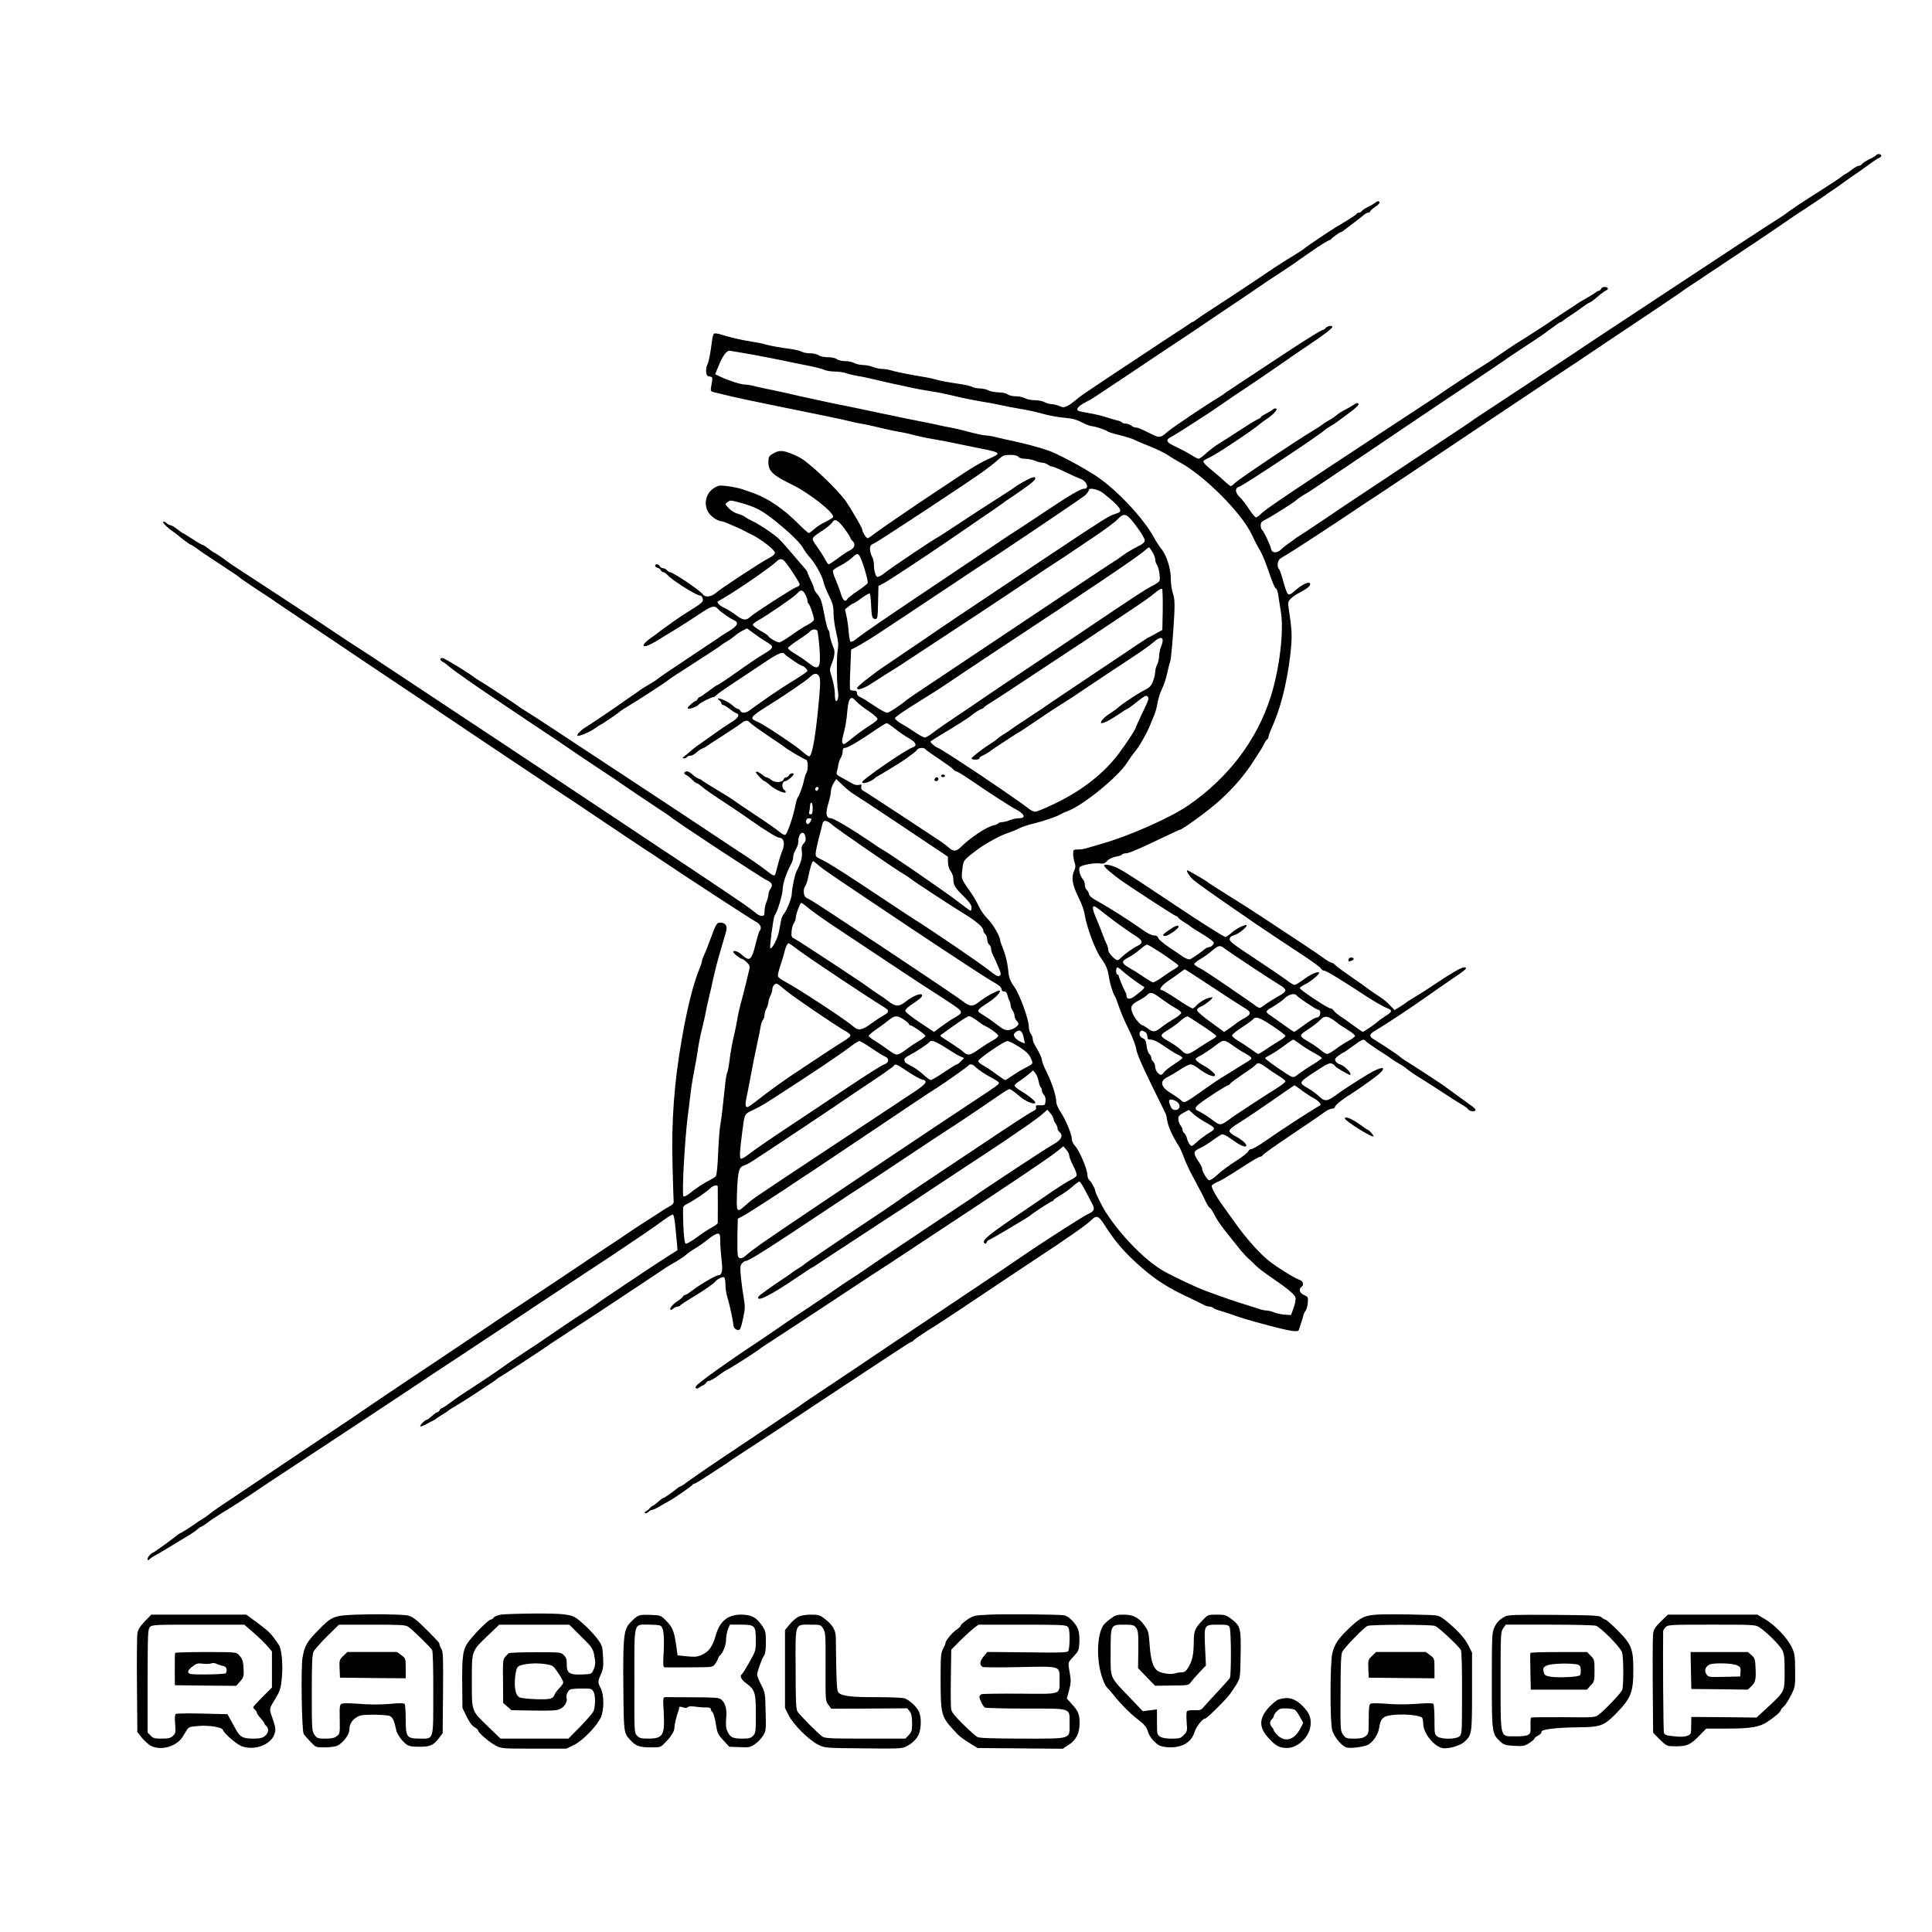 <?xml version="1.0" encoding="UTF-8" standalone="no" ?>
<!DOCTYPE svg PUBLIC "-//W3C//DTD SVG 1.1//EN" "http://www.w3.org/Graphics/SVG/1.1/DTD/svg11.dtd">
<svg xmlns="http://www.w3.org/2000/svg" xmlns:xlink="http://www.w3.org/1999/xlink" version="1.1" width="1080" height="1080" viewBox="0 0 1080 1080" xml:space="preserve">
<desc>Created with Fabric.js 5.2.4</desc>
<defs>
</defs>
<g transform="matrix(1 0 0 1 540 540)" id="c53fdc92-affb-408a-ad47-bc962581ca5f"  >
<rect style="stroke: none; stroke-width: 1; stroke-dasharray: none; stroke-linecap: butt; stroke-dashoffset: 0; stroke-linejoin: miter; stroke-miterlimit: 4; fill: rgb(255,255,255); fill-rule: nonzero; opacity: 1; visibility: hidden;" vector-effect="non-scaling-stroke"  x="-540" y="-540" rx="0" ry="0" width="1080" height="1080" />
</g>
<g transform="matrix(1 0 0 1 540 540)" id="d495af52-ecf3-474c-b7c4-d8a199d7bc4b"  >
</g>
<g transform="matrix(NaN NaN NaN NaN 0 0)"  >
<g style=""   >
</g>
</g>
<g transform="matrix(0.56 0 0 0.56 567.06 479.12)"  >
<g style="" vector-effect="non-scaling-stroke"   >
		<g transform="matrix(0.13 0 0 -0.13 0 0)"  >
<path style="stroke: none; stroke-width: 1; stroke-dasharray: none; stroke-linecap: butt; stroke-dashoffset: 0; stroke-linejoin: miter; stroke-miterlimit: 4; fill: rgb(0,0,0); fill-rule: nonzero; opacity: 1;" vector-effect="non-scaling-stroke"  transform=" translate(-6738.98, -7911.61)" d="M 13356 13301 C 13352 13296 13329 13282 13302 13269 C 13276 13257 13251 13240 13247 13233 C 13243 13226 13232 13220 13223 13220 C 13215 13220 13191 13207 13171 13191 C 13151 13176 13130 13161 13124 13159 C 13118 13157 13100 13145 13084 13132 C 13068 13119 12999 13074 12930 13030 C 12801 12949 12687 12873 12667 12855 C 12660 12849 12637 12834 12615 12820 C 12593 12807 12463 12722 12325 12632 C 12188 12541 11990 12411 11885 12342 C 11225 11907 11125 11841 11040 11783 C 11015 11766 10853 11659 10680 11545 C 10507 11431 10340 11321 10310 11301 C 10280 11281 10253 11263 10250 11260 C 10247 11257 10207 11230 10160 11199 C 10113 11168 9920 11040 9731 10914 C 9542 10788 9377 10678 9364 10670 C 9351 10662 9247 10592 9133 10515 C 9019 10438 8921 10373 8916 10371 C 8910 10369 8903 10364 8900 10361 C 8897 10358 8876 10342 8853 10326 C 8829 10310 8799 10286 8786 10273 C 8757 10244 8717 10245 8711 10275 C 8706 10304 8652 10418 8640 10425 C 8635 10428 8630 10444 8630 10459 C 8630 10481 8638 10490 8676 10508 C 8716 10528 8886 10635 8900 10650 C 8909 10659 8969 10700 8973 10700 C 8976 10700 9027 10733 9086 10773 C 9146 10814 9308 10923 9445 11015 C 9583 11108 9789 11247 9903 11324 C 10018 11402 10143 11485 10181 11510 C 10253 11557 10537 11749 10555 11763 C 10561 11767 10621 11807 10690 11852 C 10759 11897 10820 11939 10826 11945 C 10832 11950 10848 11962 10860 11970 C 10872 11978 10893 11993 10905 12003 C 10918 12012 10931 12020 10935 12020 C 10938 12020 10947 12026 10955 12033 C 10962 12039 10987 12057 11011 12072 C 11035 12087 11075 12115 11100 12134 C 11125 12153 11150 12169 11155 12169 C 11161 12170 11188 12189 11215 12213 C 11243 12237 11273 12259 11283 12263 C 11293 12267 11298 12274 11295 12280 C 11286 12295 11250 12292 11244 12275 C 11240 12267 11233 12260 11227 12260 C 11221 12260 11209 12254 11201 12246 C 11192 12239 11158 12218 11126 12200 C 11093 12182 11062 12163 11056 12158 C 11050 12153 11009 12126 10965 12098 C 10921 12069 10881 12042 10875 12038 C 10863 12027 10650 11890 10608 11865 C 10598 11860 10536 11818 10470 11773 C 10404 11727 10348 11690 10346 11690 C 10342 11690 10034 11488 10015 11473 C 10010 11469 9987 11453 9965 11439 C 9943 11425 9831 11351 9715 11275 C 8838 10699 8664 10581 8631 10546 C 8617 10532 8601 10520 8594 10520 C 8588 10520 8564 10548 8541 10583 C 8519 10618 8487 10659 8470 10675 C 8432 10711 8430 10747 8466 10756 C 8494 10763 9101 11165 9120 11190 C 9123 11193 9143 11207 9165 11220 C 9187 11233 9210 11248 9215 11252 C 9221 11256 9262 11288 9308 11321 C 9366 11364 9388 11386 9381 11393 C 9373 11401 9362 11398 9343 11384 C 9327 11373 9297 11356 9275 11345 C 9253 11334 9226 11317 9215 11307 C 9204 11297 9175 11277 9150 11263 C 9125 11249 9103 11234 9100 11230 C 9097 11227 9066 11206 9030 11185 C 8906 11111 8474 10822 8441 10791 C 8423 10774 8405 10760 8401 10760 C 8397 10760 8373 10778 8349 10801 C 8325 10824 8285 10858 8260 10878 C 8212 10917 8190 10939 8190 10951 C 8190 10956 8210 10968 8235 10979 C 8286 11001 8561 11184 8625 11238 C 8636 11247 8657 11263 8671 11272 C 8721 11304 8762 11347 8750 11355 C 8744 11359 8731 11356 8722 11348 C 8713 11340 8688 11325 8668 11315 C 8647 11304 8630 11292 8630 11288 C 8630 11285 8622 11279 8611 11275 C 8601 11272 8543 11237 8482 11197 C 8421 11157 8346 11109 8315 11090 C 8283 11071 8237 11036 8212 11013 C 8187 10989 8160 10970 8154 10970 C 8147 10970 8122 10983 8098 10999 C 8074 11014 8022 11042 7982 11061 C 7902 11097 7895 11114 7945 11140 C 7962 11148 8034 11193 8105 11239 C 8236 11323 8264 11342 8378 11421 C 8413 11445 8452 11472 8465 11480 C 8500 11502 8736 11662 8801 11708 C 8831 11730 8919 11790 8995 11841 C 9131 11933 9180 11971 9180 11984 C 9180 11996 9142 11990 9130 11975 C 9123 11967 9114 11960 9109 11960 C 9097 11960 8990 11894 8805 11772 C 8419 11517 8355 11475 8350 11470 C 8347 11466 8327 11453 8305 11440 C 8219 11389 7943 11204 7912 11175 C 7863 11131 7851 11130 7795 11158 C 7704 11203 7689 11210 7672 11210 C 7663 11210 7646 11217 7636 11225 C 7625 11233 7606 11240 7594 11240 C 7581 11240 7569 11244 7565 11249 C 7562 11254 7545 11262 7527 11265 C 7510 11269 7470 11280 7439 11291 C 7408 11301 7349 11315 7309 11321 C 7268 11328 7231 11336 7227 11340 C 7212 11353 7231 11375 7278 11400 C 7304 11413 7336 11432 7350 11441 C 7463 11515 7728 11692 7830 11761 C 7899 11807 7973 11857 7995 11871 C 8017 11885 8091 11934 8160 11981 C 8229 12028 8362 12118 8455 12180 C 8549 12243 8630 12298 8635 12302 C 8641 12307 8701 12347 8770 12392 C 8839 12437 8897 12476 8900 12479 C 8903 12482 8932 12503 8965 12525 C 8998 12547 9030 12569 9035 12573 C 9060 12593 9153 12650 9160 12650 C 9165 12650 9170 12653 9172 12658 C 9176 12666 9237 12710 9245 12710 C 9248 12710 9256 12715 9263 12720 C 9270 12726 9307 12754 9345 12782 C 9384 12811 9421 12840 9428 12847 C 9435 12854 9448 12860 9456 12860 C 9464 12860 9470 12864 9470 12869 C 9470 12873 9488 12890 9510 12905 C 9538 12924 9547 12937 9541 12943 C 9534 12950 9525 12949 9513 12939 C 9503 12931 9477 12915 9455 12905 C 9433 12894 9411 12879 9407 12873 C 9403 12866 9393 12860 9385 12860 C 9378 12860 9370 12856 9368 12852 C 9366 12845 9315 12812 9202 12745 C 9161 12720 8979 12598 8968 12587 C 8961 12580 8926 12557 8890 12535 C 8810 12487 8715 12425 8635 12370 C 8602 12347 8490 12273 8385 12204 C 8168 12062 8166 12061 8135 12038 C 8122 12028 8109 12020 8106 12020 C 8102 12020 8094 12015 8087 12009 C 8080 12004 8025 11967 7963 11927 C 7902 11887 7819 11833 7778 11805 C 7738 11778 7700 11753 7695 11750 C 7684 11744 7314 11498 7260 11460 C 7241 11446 7214 11425 7200 11413 C 7186 11401 7162 11384 7146 11376 C 7120 11363 7112 11363 7082 11376 C 7063 11384 7036 11390 7021 11390 C 7007 11391 6984 11397 6970 11405 C 6956 11413 6923 11420 6895 11420 C 6868 11420 6834 11427 6820 11435 C 6806 11443 6775 11450 6750 11450 C 6725 11450 6696 11457 6686 11465 C 6675 11474 6644 11480 6616 11480 C 6588 11481 6554 11487 6540 11495 C 6526 11503 6498 11509 6477 11510 C 6456 11510 6429 11515 6418 11521 C 6406 11528 6371 11536 6341 11541 C 6229 11558 6171 11568 6138 11578 C 6120 11584 6074 11594 6035 11600 C 5941 11615 5822 11639 5784 11651 C 5767 11656 5739 11660 5721 11660 C 5704 11660 5673 11667 5653 11675 C 5634 11683 5599 11690 5576 11690 C 5554 11691 5524 11697 5510 11705 C 5496 11713 5465 11720 5440 11720 C 5415 11720 5386 11727 5376 11735 C 5365 11744 5334 11750 5306 11750 C 5277 11750 5247 11757 5236 11765 C 5225 11773 5196 11780 5172 11780 C 5148 11780 5119 11785 5107 11792 C 5095 11799 5060 11807 5030 11812 C 4937 11824 4863 11838 4828 11848 C 4810 11854 4761 11864 4720 11870 C 4640 11882 4552 11903 4484 11925 C 4461 11932 4438 11935 4433 11931 C 4427 11928 4420 11903 4417 11875 C 4404 11775 4392 11712 4380 11691 C 4374 11679 4370 11655 4372 11637 C 4374 11612 4380 11604 4399 11602 C 4420 11599 4422 11595 4417 11562 C 4413 11541 4409 11516 4408 11506 C 4406 11490 4413 11484 4445 11478 C 4467 11473 4501 11465 4520 11460 C 4564 11448 4742 11410 4890 11380 C 4981 11362 5147 11328 5215 11314 C 5254 11306 5319 11292 5360 11284 C 5401 11275 5453 11264 5475 11258 C 5497 11252 5535 11244 5560 11240 C 5585 11236 5626 11228 5653 11221 C 5679 11215 5721 11205 5748 11199 C 5774 11192 5815 11184 5840 11180 C 5865 11176 5903 11168 5925 11163 C 5988 11146 6064 11129 6122 11120 C 6151 11116 6220 11102 6275 11091 C 6330 11079 6411 11063 6455 11054 C 6572 11032 6610 11021 6610 11009 C 6610 11003 6589 10990 6563 10979 C 6488 10948 6408 10900 6232 10781 C 6202 10761 6168 10738 6155 10730 C 6019 10641 5696 10420 5663 10394 C 5640 10375 5617 10360 5611 10360 C 5601 10360 5570 10411 5570 10428 C 5570 10440 5489 10579 5447 10641 C 5383 10733 5159 10946 5088 10981 C 4975 11037 4937 11042 4884 11009 C 4853 10990 4850 10984 4850 10941 C 4850 10876 4886 10842 5025 10775 C 5167 10706 5364 10550 5346 10521 C 5342 10515 5315 10499 5287 10485 C 5258 10472 5220 10447 5202 10430 C 5184 10414 5165 10400 5160 10400 C 5155 10400 5118 10433 5078 10473 C 4964 10587 4849 10665 4737 10706 C 4714 10714 4676 10727 4654 10735 C 4606 10752 4492 10769 4470 10763 C 4380 10735 4342 10638 4390 10557 C 4408 10527 4464 10490 4491 10490 C 4497 10490 4518 10483 4538 10474 C 4616 10441 4646 10428 4660 10419 C 4668 10415 4695 10401 4720 10389 C 4796 10351 4900 10270 4900 10249 C 4900 10236 4883 10222 4848 10204 C 4792 10176 4479 9970 4445 9939 C 4413 9910 4365 9904 4349 9927 C 4323 9962 4117 10100 4091 10100 C 4086 10100 4077 10107 4070 10115 C 4063 10123 4050 10130 4040 10130 C 4030 10130 4020 10137 4016 10145 C 4010 10162 3980 10166 3980 10149 C 3980 10143 3989 10136 3999 10133 C 4010 10130 4021 10122 4024 10114 C 4027 10106 4035 10100 4042 10100 C 4049 10100 4065 10089 4078 10075 C 4120 10031 4298 9920 4326 9920 C 4333 9920 4342 9910 4345 9898 C 4353 9874 4342 9863 4245 9803 C 4212 9783 4160 9748 4128 9726 C 4097 9703 4062 9678 4050 9670 C 4038 9662 4020 9648 4010 9640 C 4000 9632 3982 9618 3970 9610 C 3847 9527 3875 9498 4002 9578 C 4017 9587 4073 9622 4127 9654 C 4181 9687 4267 9742 4319 9777 C 4413 9841 4437 9848 4465 9815 C 4482 9795 4553 9745 4583 9732 C 4625 9714 4616 9689 4552 9650 C 4521 9631 4491 9612 4485 9608 C 4480 9603 4405 9553 4320 9497 C 4121 9365 4006 9287 4000 9280 C 3997 9276 3966 9256 3930 9235 C 3894 9214 3863 9194 3860 9191 C 3857 9188 3828 9167 3795 9145 C 3762 9123 3733 9103 3730 9100 C 3725 9094 3469 8921 3441 8905 C 3412 8888 3376 8851 3383 8844 C 3392 8835 3477 8870 3521 8902 C 3542 8917 3562 8930 3564 8930 C 3570 8930 3704 9021 3710 9030 C 3713 9033 3744 9054 3780 9075 C 3845 9113 4071 9260 4080 9270 C 4086 9277 4167 9330 4285 9405 C 4405 9482 4484 9534 4490 9541 C 4493 9544 4513 9557 4535 9570 C 4557 9583 4584 9603 4595 9613 C 4606 9623 4631 9640 4651 9650 L 4686 9668 L 4736 9631 C 4763 9611 4803 9583 4825 9570 C 4898 9527 4897 9521 4813 9470 C 4775 9448 4707 9402 4660 9369 C 4544 9286 4460 9230 4453 9230 C 4450 9230 4421 9210 4389 9185 C 4356 9160 4326 9140 4321 9140 C 4316 9140 4310 9133 4306 9125 C 4303 9117 4296 9110 4291 9110 C 4280 9110 4230 9066 4230 9056 C 4230 9040 4303 9065 4319 9087 C 4327 9097 4414 9140 4427 9140 C 4433 9140 4443 9147 4450 9155 C 4457 9163 4522 9209 4594 9256 C 4666 9304 4771 9373 4827 9411 C 4924 9476 4962 9492 4974 9471 C 4983 9458 5098 9380 5109 9380 C 5121 9380 5150 9352 5150 9341 C 5150 9336 5102 9303 5043 9267 C 4983 9231 4897 9174 4850 9141 C 4803 9108 4757 9075 4746 9068 C 4736 9061 4717 9047 4705 9038 C 4677 9016 4641 9015 4634 9035 C 4630 9043 4622 9050 4615 9050 C 4609 9050 4591 9061 4576 9075 C 4549 9100 4488 9130 4466 9130 C 4460 9130 4463 9123 4473 9116 C 4482 9109 4490 9098 4490 9091 C 4490 9085 4495 9080 4501 9080 C 4507 9080 4529 9067 4549 9052 C 4569 9036 4593 9020 4603 9017 C 4635 9005 4620 8980 4559 8943 C 4526 8922 4473 8887 4442 8864 C 4411 8842 4361 8807 4332 8786 C 4302 8766 4266 8738 4251 8724 C 4236 8711 4215 8693 4204 8685 C 4187 8672 4187 8671 4202 8670 C 4211 8670 4222 8675 4225 8680 C 4228 8686 4240 8690 4251 8690 C 4262 8690 4283 8701 4298 8715 C 4313 8729 4334 8743 4344 8746 C 4355 8750 4368 8757 4374 8762 C 4380 8767 4433 8802 4492 8839 C 4551 8877 4615 8919 4634 8934 C 4675 8965 4690 8966 4711 8942 C 4720 8932 4781 8888 4846 8844 C 4911 8801 4967 8763 4970 8760 C 4981 8746 5128 8660 5138 8660 C 5156 8660 5157 8577 5140 8555 C 5136 8550 5129 8529 5125 8510 C 5117 8465 5090 8389 5077 8372 C 5071 8365 5063 8340 5059 8317 C 5043 8229 4994 8085 4979 8082 C 4971 8081 4952 8090 4937 8104 C 4923 8117 4838 8177 4748 8236 C 4658 8295 4583 8347 4580 8350 C 4577 8354 4523 8387 4460 8425 C 4397 8463 4343 8497 4340 8500 C 4337 8504 4326 8510 4315 8514 C 4304 8517 4283 8531 4268 8545 C 4253 8559 4234 8570 4226 8570 C 4203 8570 4196 8551 4217 8543 C 4226 8539 4247 8524 4262 8508 C 4277 8493 4293 8480 4298 8480 C 4303 8480 4320 8469 4336 8455 C 4362 8432 4425 8389 4580 8287 C 4610 8267 4673 8224 4720 8191 C 4826 8116 4918 8060 4934 8060 C 4969 8060 4980 8013 4956 7958 C 4948 7940 4934 7896 4925 7860 C 4915 7824 4906 7789 4904 7783 C 4899 7763 4886 7767 4844 7801 C 4807 7831 4674 7923 4638 7945 C 4629 7950 4577 7985 4523 8021 C 4428 8085 4126 8284 3670 8585 C 3546 8666 3348 8797 3230 8875 C 3112 8953 2997 9027 2975 9040 C 2953 9053 2933 9067 2930 9070 C 2923 9077 2705 9221 2655 9251 C 2633 9264 2611 9278 2605 9282 C 2559 9320 2363 9440 2348 9440 C 2323 9440 2325 9423 2353 9409 C 2365 9402 2377 9394 2380 9390 C 2385 9383 2463 9324 2500 9300 C 2512 9292 2528 9280 2534 9275 C 2546 9264 3068 8913 3196 8829 C 3217 8815 3267 8782 3305 8755 C 3344 8728 3449 8657 3540 8597 C 3631 8537 3716 8480 3730 8469 C 3755 8451 3937 8329 4040 8261 C 4070 8241 4097 8223 4100 8220 C 4121 8197 4791 7756 4838 7734 C 4879 7715 4886 7697 4866 7668 C 4857 7656 4850 7636 4850 7624 C 4850 7612 4843 7586 4835 7567 C 4827 7547 4820 7515 4820 7495 C 4820 7466 4817 7460 4798 7460 C 4786 7460 4765 7471 4751 7484 C 4736 7497 4681 7538 4627 7574 C 4545 7631 4076 7944 4027 7975 C 4019 7981 3853 8091 3658 8221 C 3253 8491 2193 9194 2015 9311 C 1949 9354 1890 9393 1885 9397 C 1870 9408 1780 9468 1675 9535 C 1626 9566 1563 9608 1535 9627 C 1467 9674 1022 9967 835 10088 C 728 10157 726 10159 659 10208 C 626 10231 597 10250 594 10250 C 591 10250 571 10264 550 10280 C 529 10297 508 10310 503 10310 C 498 10310 463 10330 426 10355 C 388 10380 355 10400 352 10400 C 350 10400 331 10414 310 10430 C 289 10447 266 10460 259 10460 C 252 10460 238 10467 228 10477 C 218 10486 207 10490 203 10486 C 196 10479 238 10438 280 10410 C 292 10402 308 10390 314 10385 C 343 10359 409 10310 415 10310 C 419 10310 439 10298 459 10283 C 479 10267 503 10251 512 10245 C 525 10237 647 10156 764 10078 C 774 10071 788 10060 794 10055 C 800 10049 861 10008 930 9962 C 999 9917 1060 9877 1065 9872 C 1071 9868 1149 9815 1240 9754 C 1331 9693 1545 9550 1715 9435 C 1886 9320 2086 9186 2160 9137 C 2234 9088 2309 9038 2325 9026 C 2363 9000 2886 8649 3205 8437 C 3337 8350 3472 8260 3505 8237 C 3753 8070 3898 7974 3912 7965 C 3921 7960 3966 7930 4012 7899 C 4202 7770 4718 7434 4753 7416 C 4789 7398 4802 7366 4783 7346 C 4778 7342 4764 7293 4750 7237 C 4720 7119 4706 7108 4649 7159 C 4618 7188 4580 7200 4580 7182 C 4580 7173 4635 7130 4647 7130 C 4652 7130 4668 7119 4683 7105 C 4704 7085 4709 7073 4704 7052 C 4692 7000 4669 6904 4656 6855 C 4631 6765 4617 6706 4610 6660 C 4606 6635 4598 6595 4592 6570 C 4574 6495 4558 6409 4550 6338 C 4545 6300 4538 6265 4534 6258 C 4530 6252 4523 6214 4519 6176 C 4499 5985 4488 5891 4480 5850 C 4475 5825 4468 5731 4464 5640 C 4461 5549 4453 5469 4447 5462 C 4441 5455 4418 5440 4396 5429 C 4358 5411 4295 5369 4234 5321 C 4220 5310 4203 5303 4198 5306 C 4184 5315 4207 5734 4231 5925 C 4237 5969 4246 6039 4250 6080 C 4255 6121 4263 6180 4269 6210 C 4296 6353 4304 6399 4310 6445 C 4314 6473 4323 6518 4329 6545 C 4356 6657 4363 6687 4371 6730 C 4375 6755 4386 6802 4394 6835 C 4402 6868 4416 6928 4424 6968 C 4443 7052 4459 7115 4490 7220 C 4502 7261 4517 7312 4523 7333 C 4537 7379 4525 7404 4488 7408 C 4455 7412 4448 7401 4406 7285 C 4386 7230 4363 7172 4355 7157 C 4347 7141 4340 7122 4340 7115 C 4340 7107 4334 7086 4326 7068 C 4275 6946 4229 6765 4186 6520 C 4127 6187 4104 5885 4114 5540 C 4117 5411 4121 5292 4122 5277 C 4125 5253 4119 5245 4086 5227 C 4064 5215 4042 5201 4036 5197 C 4030 5192 3978 5159 3920 5122 C 3862 5085 3797 5042 3775 5027 C 3753 5011 3706 4980 3670 4956 C 3634 4933 3502 4845 3375 4759 C 3181 4629 3059 4548 2925 4460 C 2912 4452 2748 4342 2560 4215 C 2372 4089 2165 3950 2101 3908 C 1981 3828 1816 3717 1707 3642 C 1673 3618 1602 3571 1550 3536 C 1498 3502 1336 3393 1190 3295 C 1044 3197 885 3090 835 3057 C 635 2924 579 2885 562 2870 C 553 2862 527 2843 505 2830 C 483 2817 461 2802 455 2797 C 439 2784 339 2720 334 2720 C 331 2720 324 2715 317 2710 C 278 2677 129 2570 123 2570 C 118 2570 106 2561 97 2549 C 75 2524 79 2500 100 2522 C 108 2530 122 2539 130 2543 C 138 2547 161 2560 180 2571 C 394 2700 437 2726 447 2735 C 483 2765 490 2770 496 2770 C 499 2770 519 2783 539 2798 C 559 2814 613 2850 660 2879 C 762 2941 810 2972 1019 3113 C 1182 3221 1252 3267 1800 3628 C 1968 3739 2132 3848 2165 3870 C 2198 3893 2335 3984 2470 4072 C 2692 4219 2872 4338 3080 4477 C 3121 4504 3283 4611 3440 4715 C 3597 4818 3739 4912 3755 4924 C 3772 4935 3834 4977 3893 5017 C 3952 5057 4025 5109 4055 5131 C 4085 5153 4113 5169 4118 5166 C 4123 5163 4130 5128 4134 5088 C 4138 5048 4144 4988 4147 4954 L 4152 4893 L 4082 4849 C 4003 4800 3538 4489 3530 4480 C 3527 4477 3491 4452 3450 4425 C 3356 4365 3232 4281 3160 4231 C 3130 4210 3051 4157 2985 4114 C 2919 4070 2861 4032 2855 4027 C 2816 3998 2713 3927 2650 3886 C 2484 3778 2463 3764 2408 3723 C 2377 3699 2347 3680 2342 3680 C 2337 3680 2330 3673 2326 3665 C 2323 3657 2316 3650 2310 3650 C 2304 3650 2285 3637 2267 3620 C 2249 3604 2231 3590 2225 3590 C 2211 3590 2165 3540 2179 3540 C 2189 3540 2212 3550 2250 3572 C 2258 3576 2272 3583 2280 3587 C 2288 3591 2297 3596 2300 3600 C 2303 3603 2323 3617 2345 3630 C 2367 3643 2387 3656 2390 3659 C 2395 3665 2401 3669 2480 3716 C 2535 3749 2753 3892 2760 3900 C 2763 3904 2783 3917 2805 3930 C 2849 3956 3159 4159 3175 4173 C 3181 4177 3221 4204 3265 4232 C 3389 4312 3802 4584 3928 4669 C 3991 4711 4052 4752 4064 4760 C 4076 4768 4111 4789 4140 4805 C 4169 4822 4204 4845 4217 4857 C 4230 4869 4261 4892 4288 4907 C 4314 4922 4359 4954 4387 4977 C 4416 5001 4449 5020 4460 5020 C 4478 5020 4480 5013 4480 4962 C 4480 4930 4485 4867 4490 4822 C 4501 4735 4494 4700 4463 4700 C 4445 4700 4313 4622 4259 4579 C 4239 4563 4217 4550 4212 4550 C 4206 4550 4197 4544 4193 4537 C 4189 4529 4172 4515 4155 4504 C 4118 4481 4090 4448 4097 4437 C 4100 4432 4110 4436 4119 4444 C 4129 4453 4144 4460 4152 4460 C 4161 4460 4170 4464 4172 4468 C 4174 4473 4216 4500 4265 4530 C 4354 4583 4426 4633 4445 4655 C 4461 4674 4500 4691 4510 4685 C 4516 4682 4520 4656 4520 4628 C 4520 4600 4527 4557 4535 4531 C 4553 4473 4580 4348 4580 4323 C 4580 4300 4598 4280 4620 4280 C 4633 4280 4641 4300 4655 4367 C 4671 4443 4672 4463 4661 4524 C 4654 4563 4644 4635 4639 4684 C 4632 4761 4633 4776 4647 4792 C 4656 4802 4668 4810 4674 4810 C 4700 4810 4829 4892 5368 5251 C 5458 5311 5533 5360 5534 5360 C 5536 5360 5689 5461 5875 5585 C 6061 5709 6214 5810 6215 5810 C 6219 5810 6543 6027 6622 6083 C 6659 6109 6694 6130 6701 6130 C 6707 6130 6729 6116 6749 6100 C 6802 6055 6804 6054 6838 6036 C 6870 6020 6900 6015 6900 6026 C 6900 6038 6851 6079 6795 6112 C 6765 6130 6740 6150 6740 6157 C 6740 6163 6757 6179 6777 6191 C 6797 6204 6829 6228 6848 6244 L 6882 6274 L 6900 6252 C 6910 6240 6921 6212 6925 6190 C 6929 6168 6936 6148 6941 6144 C 6946 6141 6950 6130 6950 6120 C 6950 6110 6957 6094 6966 6086 C 6975 6076 6980 6057 6978 6038 C 6975 6007 6973 6005 6937 6006 C 6906 6007 6900 6004 6905 5990 C 6909 5979 6902 5969 6883 5961 C 6857 5949 6724 5863 6415 5656 C 6349 5612 6201 5513 6085 5436 C 5970 5359 5873 5294 5870 5291 C 5867 5287 5804 5244 5730 5194 C 5376 4958 5125 4787 5120 4781 C 5117 4777 5097 4763 5075 4750 C 5053 4737 5033 4723 5030 4720 C 5027 4717 4994 4693 4955 4668 C 4917 4642 4869 4610 4850 4596 C 4831 4582 4805 4563 4793 4554 C 4780 4545 4770 4533 4770 4529 C 4770 4497 4875 4552 5083 4693 C 5137 4730 5183 4760 5185 4760 C 5188 4760 5209 4773 5232 4789 C 5256 4805 5358 4873 5460 4939 C 5562 5006 5652 5065 5660 5070 C 5668 5076 5725 5113 5787 5153 C 5848 5192 5916 5237 5937 5251 C 5958 5266 6124 5375 6305 5495 C 6487 5614 6649 5722 6665 5733 C 6682 5745 6745 5788 6805 5829 C 6866 5870 6932 5919 6954 5938 L 6992 5972 L 7016 5944 C 7029 5928 7040 5908 7040 5900 C 7040 5892 7047 5876 7055 5866 C 7063 5855 7070 5839 7070 5829 C 7070 5820 7077 5807 7086 5800 C 7116 5774 7099 5739 7040 5707 C 6994 5683 6522 5372 6400 5286 C 6381 5273 6277 5204 6170 5133 C 5894 4949 5606 4756 5600 4750 C 5597 4747 5561 4723 5520 4696 C 5479 4670 5432 4638 5415 4627 C 5340 4575 5247 4511 5150 4447 C 5021 4362 5016 4358 4910 4285 C 4863 4252 4782 4198 4730 4163 C 4537 4036 4308 3872 4295 3850 C 4284 3832 4299 3824 4318 3838 C 4327 3845 4342 3853 4350 3857 C 4358 3860 4369 3869 4373 3877 C 4377 3884 4388 3890 4396 3890 C 4404 3890 4435 3908 4465 3930 C 4495 3953 4528 3974 4538 3978 C 4560 3987 4778 4127 4790 4140 C 4793 4143 4830 4168 4873 4195 C 4957 4249 5291 4469 5519 4620 C 5598 4672 5670 4720 5679 4725 C 5708 4743 5751 4771 6050 4969 C 6697 5395 6997 5597 7055 5643 L 7115 5691 L 7137 5665 C 7150 5651 7160 5630 7160 5620 C 7160 5609 7174 5573 7191 5541 C 7208 5508 7220 5474 7217 5466 C 7214 5458 7194 5444 7173 5434 C 7152 5424 7093 5387 7041 5352 C 6989 5316 6892 5250 6826 5205 C 6540 5012 6487 4969 6508 4948 C 6516 4940 6521 4941 6526 4953 C 6529 4962 6536 4970 6540 4970 C 6549 4970 6851 5149 6860 5159 C 6872 5173 7022 5270 7030 5270 C 7036 5270 7040 5273 7040 5278 C 7040 5282 7062 5297 7088 5312 C 7114 5327 7157 5357 7182 5379 C 7207 5402 7233 5420 7238 5420 C 7244 5420 7265 5387 7285 5348 C 7306 5308 7328 5264 7336 5250 C 7359 5207 7353 5192 7303 5170 C 7266 5154 6914 4927 6785 4837 C 6769 4825 6564 4687 6330 4531 C 6096 4374 5808 4181 5690 4102 C 5572 4022 5453 3942 5425 3924 C 5398 3905 5368 3886 5360 3880 C 5352 3875 5302 3842 5250 3807 C 5198 3772 5136 3731 5114 3715 C 5091 3698 5064 3679 5054 3673 C 5043 3666 4972 3618 4895 3566 C 4594 3365 4353 3203 4314 3175 C 4291 3158 4262 3138 4250 3130 C 4238 3122 4217 3107 4205 3097 C 4192 3088 4179 3080 4176 3080 C 4172 3080 4164 3075 4157 3070 C 4121 3040 4050 2990 4043 2990 C 4038 2990 4020 2977 4002 2960 C 3984 2944 3966 2930 3962 2930 C 3958 2930 3947 2922 3938 2911 C 3930 2901 3916 2890 3909 2888 C 3901 2885 3898 2879 3902 2875 C 3907 2870 3918 2874 3928 2883 C 3938 2893 3952 2900 3960 2900 C 3967 2900 3994 2913 4019 2928 C 4044 2944 4072 2959 4080 2963 C 4113 2979 4264 3082 4268 3093 C 4270 3097 4276 3100 4280 3100 C 4285 3100 4308 3113 4332 3128 C 4356 3144 4411 3180 4455 3208 C 4499 3236 4540 3263 4545 3267 C 4551 3272 4584 3294 4620 3318 C 4882 3489 5044 3595 5095 3630 C 5128 3653 5279 3752 5430 3852 C 5581 3951 5758 4068 5823 4111 C 5888 4154 5945 4190 5949 4190 C 5954 4190 5960 4194 5962 4198 C 5965 4205 6026 4247 6151 4325 C 6192 4351 6337 4447 6698 4689 C 6744 4720 6833 4779 6895 4820 C 7139 4980 7297 5091 7325 5120 C 7367 5164 7385 5159 7427 5093 C 7513 4957 7590 4868 7720 4756 C 7827 4663 7919 4605 8065 4536 C 8120 4510 8177 4482 8192 4474 C 8206 4466 8227 4460 8237 4460 C 8247 4460 8261 4455 8267 4449 C 8273 4443 8293 4435 8311 4430 C 8330 4425 8370 4413 8400 4402 C 8483 4372 8543 4354 8696 4314 C 8860 4270 8918 4262 8923 4281 C 8925 4289 8933 4311 8939 4330 C 8946 4349 8954 4376 8957 4390 C 8960 4404 8969 4422 8976 4430 C 8983 4439 8990 4466 8992 4490 C 8995 4532 8993 4536 8963 4549 C 8927 4565 8919 4595 8946 4614 C 8965 4629 8955 4657 8927 4666 C 8894 4676 8762 4758 8700 4806 C 8624 4865 8519 4983 8433 5104 C 8393 5159 8348 5223 8332 5245 C 8282 5315 8248 5379 8255 5391 C 8259 5397 8282 5410 8305 5420 C 8329 5430 8407 5477 8478 5524 C 8550 5571 8615 5610 8624 5610 C 8632 5610 8643 5617 8647 5624 C 8652 5632 8753 5704 8873 5784 C 8992 5864 9105 5941 9123 5955 C 9142 5969 9167 5980 9178 5980 C 9190 5980 9200 5986 9200 5993 C 9200 6005 9261 6055 9312 6085 C 9350 6108 9475 6195 9520 6231 C 9614 6305 9567 6313 9452 6243 C 9358 6186 9259 6122 9204 6081 C 9140 6035 9121 6034 9080 6073 C 9061 6091 9024 6119 8998 6134 C 8919 6180 8919 6178 9043 6261 C 9139 6324 9158 6334 9178 6325 C 9190 6320 9200 6312 9200 6308 C 9200 6301 9302 6240 9314 6240 C 9341 6240 9274 6312 9238 6320 C 9227 6323 9212 6333 9206 6343 C 9197 6357 9200 6365 9225 6385 C 9242 6398 9259 6409 9263 6410 C 9268 6410 9301 6433 9338 6460 C 9405 6511 9424 6518 9435 6500 C 9439 6494 9483 6463 9533 6430 C 9584 6398 9630 6367 9635 6362 C 9641 6357 9666 6342 9690 6327 C 9715 6313 9744 6293 9755 6283 C 9766 6273 9811 6242 9855 6215 C 9899 6188 9979 6137 10033 6101 C 10088 6064 10151 6025 10173 6012 C 10196 6000 10218 5983 10223 5975 C 10232 5959 10280 5954 10280 5970 C 10280 5975 10270 5986 10258 5995 C 10227 6017 10047 6148 10035 6157 C 10018 6170 9798 6314 9755 6340 C 9733 6353 9709 6370 9701 6377 C 9690 6389 9582 6461 9498 6513 C 9460 6536 9463 6552 9508 6578 C 9569 6613 9798 6764 9900 6837 C 9952 6874 10033 6931 10080 6962 C 10207 7048 10218 7058 10199 7065 C 10190 7068 10159 7056 10124 7035 C 10092 7015 10056 6994 10045 6987 C 10034 6980 9992 6952 9950 6924 C 9909 6896 9846 6856 9810 6835 C 9774 6814 9743 6793 9740 6790 C 9737 6787 9718 6773 9696 6760 L 9658 6737 L 9625 6771 C 9587 6810 9585 6812 9505 6865 C 9472 6887 9443 6908 9440 6911 C 9437 6914 9385 6951 9324 6993 C 9263 7035 9207 7076 9200 7085 C 9193 7093 9182 7100 9175 7100 C 9168 7100 9136 7119 9104 7143 C 9050 7182 8951 7247 8640 7452 C 8577 7494 8460 7569 8380 7618 C 8300 7668 8230 7713 8225 7718 C 8209 7732 8074 7810 8067 7810 C 8052 7810 8090 7754 8121 7730 C 8159 7700 8273 7619 8425 7514 C 8486 7473 8551 7428 8570 7414 C 8637 7368 8816 7249 8951 7160 C 9026 7111 9090 7064 9093 7056 C 9097 7047 9107 7040 9116 7040 C 9132 7040 9229 6982 9441 6843 C 9502 6803 9572 6763 9596 6754 C 9646 6735 9644 6725 9579 6685 C 9559 6672 9537 6656 9529 6648 C 9507 6628 9423 6570 9414 6570 C 9410 6570 9375 6594 9336 6623 C 9297 6652 9252 6684 9235 6694 C 9219 6705 9199 6722 9192 6732 C 9185 6742 9173 6750 9165 6750 C 9146 6750 8931 6892 8931 6905 C 8930 6911 8947 6923 8968 6933 C 9016 6956 9087 7016 9078 7025 C 9067 7036 9011 7010 8954 6968 C 8926 6947 8897 6930 8890 6930 C 8883 6930 8854 6947 8826 6969 C 8798 6990 8688 7065 8582 7135 C 8422 7240 8389 7265 8392 7283 C 8394 7297 8405 7307 8426 7312 C 8463 7321 8543 7389 8518 7390 C 8496 7390 8433 7356 8400 7325 C 8386 7313 8368 7300 8360 7298 C 8352 7296 8174 7408 7965 7548 C 7559 7819 7534 7834 7471 7849 C 7398 7865 7416 7839 7545 7742 C 7601 7700 7970 7460 7978 7460 C 7984 7460 7993 7454 7997 7447 C 8001 7440 8023 7423 8045 7410 C 8067 7397 8087 7383 8090 7380 C 8093 7376 8134 7349 8183 7320 C 8231 7291 8270 7262 8270 7255 C 8270 7240 8249 7220 8233 7220 C 8225 7220 8214 7215 8207 7210 C 8174 7182 8103 7133 8088 7127 C 8078 7124 8056 7132 8033 7147 C 8012 7161 7962 7196 7921 7223 C 7881 7250 7845 7281 7843 7291 C 7839 7304 7829 7310 7810 7310 C 7793 7310 7757 7328 7716 7358 C 7627 7422 7461 7527 7381 7571 C 7336 7595 7314 7613 7312 7627 C 7310 7639 7302 7654 7294 7660 C 7286 7667 7280 7684 7280 7698 C 7280 7712 7274 7731 7266 7739 C 7242 7768 7228 7822 7242 7836 C 7260 7852 7358 7869 7397 7863 C 7422 7859 7434 7863 7452 7883 C 7466 7898 7492 7910 7517 7915 C 7541 7919 7562 7926 7566 7931 C 7569 7936 7580 7940 7590 7940 C 7601 7940 7626 7947 7647 7956 C 7668 7965 7699 7978 7715 7985 C 7732 7992 7802 8025 7873 8059 C 7943 8092 8003 8120 8006 8120 C 8026 8120 8226 8266 8313 8344 C 8423 8444 8499 8532 8576 8650 C 8642 8752 8649 8762 8659 8787 C 8665 8798 8674 8811 8679 8815 C 8685 8818 8690 8828 8690 8835 C 8690 8843 8701 8873 8714 8902 C 8779 9042 8829 9235 8856 9453 C 8873 9593 8872 9649 8848 9798 C 8838 9868 8838 9872 8860 9895 C 8873 9908 8899 9927 8919 9937 C 8978 9967 9010 9991 9010 10006 C 9010 10035 8952 10010 8891 9955 C 8867 9933 8850 9924 8841 9930 C 8833 9934 8817 9977 8805 10025 C 8792 10073 8777 10117 8771 10123 C 8754 10140 8758 10185 8778 10201 C 8787 10209 8811 10224 8830 10234 C 8864 10253 9217 10483 9388 10599 C 9434 10630 9479 10660 9488 10665 C 9497 10671 9674 10788 9880 10926 C 10086 11064 10392 11268 10560 11381 C 10728 11493 10890 11601 10920 11621 C 10950 11640 11115 11750 11285 11865 C 11456 11979 11638 12101 11690 12136 C 11742 12171 11809 12216 11839 12237 C 11868 12258 11899 12280 11908 12285 C 11916 12291 12000 12346 12094 12409 C 12188 12472 12326 12564 12400 12613 C 12474 12662 12560 12720 12590 12741 C 12645 12780 12795 12881 12900 12949 C 12930 12969 12957 12987 12960 12990 C 12963 12993 12992 13013 13025 13035 C 13058 13057 13087 13077 13090 13080 C 13093 13083 13133 13112 13180 13144 C 13227 13176 13285 13217 13310 13236 C 13335 13255 13365 13274 13378 13280 C 13391 13285 13398 13294 13395 13300 C 13387 13313 13363 13313 13356 13301 z M 4728 11770 C 4820 11753 4924 11733 4960 11725 C 4996 11717 5075 11701 5135 11689 C 5196 11678 5259 11662 5277 11654 C 5294 11646 5331 11640 5359 11640 C 5387 11640 5429 11634 5452 11626 C 5476 11618 5515 11609 5540 11605 C 5565 11602 5623 11589 5670 11578 C 5717 11567 5773 11554 5795 11549 C 5817 11545 5878 11531 5930 11520 C 5982 11508 6054 11495 6090 11490 C 6154 11480 6178 11476 6335 11439 C 6379 11429 6449 11416 6490 11409 C 6531 11403 6594 11391 6630 11383 C 6666 11375 6733 11362 6780 11354 C 6827 11347 6906 11330 6955 11316 C 7005 11302 7080 11288 7124 11285 C 7182 11280 7217 11271 7259 11249 C 7289 11233 7324 11220 7335 11220 C 7357 11220 7439 11193 7455 11180 C 7460 11176 7503 11162 7550 11151 C 7597 11139 7649 11122 7665 11114 C 7682 11105 7736 11082 7785 11063 C 7835 11043 7894 11014 7916 10999 C 7939 10983 7979 10959 8005 10945 C 8195 10844 8489 10549 8563 10385 C 8581 10346 8609 10292 8626 10265 C 8642 10237 8673 10162 8694 10098 C 8715 10034 8738 9979 8745 9976 C 8753 9973 8762 9950 8765 9923 C 8769 9897 8778 9839 8785 9794 C 8810 9646 8774 9353 8706 9139 C 8599 8807 8380 8519 8075 8309 C 7932 8211 7617 8072 7400 8011 C 7359 7999 7311 7985 7294 7980 C 7277 7974 7247 7970 7227 7970 C 7192 7970 7190 7968 7190 7936 C 7190 7918 7195 7888 7201 7871 C 7209 7848 7209 7832 7202 7817 C 7173 7756 7181 7704 7235 7594 C 7255 7555 7275 7499 7279 7468 C 7296 7366 7361 7194 7405 7135 C 7440 7087 7457 7048 7464 6995 C 7472 6941 7496 6862 7510 6845 C 7514 6840 7528 6804 7541 6765 C 7553 6727 7587 6648 7616 6590 C 7646 6529 7671 6464 7675 6435 C 7680 6401 7718 6313 7793 6160 C 7854 6036 7905 5933 7905 5930 C 7906 5927 7910 5905 7914 5880 C 7922 5837 7956 5764 8001 5693 C 8012 5676 8030 5636 8041 5604 C 8052 5573 8080 5513 8102 5471 C 8125 5429 8148 5386 8153 5375 C 8159 5364 8167 5348 8172 5340 C 8177 5332 8192 5301 8205 5273 C 8219 5244 8233 5220 8238 5220 C 8242 5220 8256 5201 8268 5178 C 8306 5106 8315 5093 8478 4891 C 8493 4873 8520 4843 8539 4826 C 8558 4809 8585 4783 8599 4769 C 8614 4754 8655 4723 8690 4699 C 8834 4601 8891 4554 8897 4530 C 8901 4516 8895 4483 8883 4450 L 8863 4395 L 8815 4398 C 8788 4400 8751 4408 8732 4416 C 8713 4424 8687 4430 8674 4430 C 8661 4430 8633 4436 8613 4444 C 8592 4451 8548 4465 8515 4475 C 8456 4492 8351 4528 8215 4578 C 8144 4603 7960 4690 7883 4734 C 7743 4814 7555 5006 7438 5189 C 7413 5228 7360 5335 7360 5347 C 7360 5363 7331 5417 7315 5430 C 7307 5437 7300 5454 7300 5467 C 7300 5513 7239 5658 7203 5696 C 7190 5710 7180 5732 7180 5746 C 7180 5782 7133 5896 7093 5955 C 7074 5984 7060 6017 7060 6035 C 7060 6078 7029 6173 6987 6260 C 6966 6301 6950 6343 6950 6353 C 6950 6369 6933 6406 6893 6474 C 6886 6485 6880 6504 6880 6515 C 6880 6526 6873 6544 6865 6554 C 6857 6565 6850 6588 6850 6606 C 6850 6663 6783 6850 6739 6914 C 6703 6966 6697 6983 6690 7054 C 6685 7100 6670 7162 6656 7197 C 6642 7232 6630 7265 6630 7271 C 6630 7301 6573 7399 6535 7436 C 6512 7458 6481 7501 6467 7531 C 6453 7561 6429 7603 6414 7625 C 6325 7754 6331 7739 6339 7814 C 6347 7889 6344 7885 6457 7971 C 6519 8017 6638 8082 6695 8099 C 6717 8106 6752 8120 6773 8131 C 6794 8143 6848 8160 6893 8171 C 6971 8190 7072 8225 7096 8242 C 7102 8246 7124 8256 7146 8264 C 7261 8305 7534 8526 7603 8635 C 7620 8662 7648 8702 7666 8723 C 7700 8764 7755 8861 7781 8925 C 7789 8947 7804 8981 7812 9000 C 7821 9019 7833 9063 7838 9096 C 7844 9130 7860 9180 7874 9207 C 7887 9234 7905 9288 7913 9327 C 7921 9366 7931 9403 7934 9409 C 7942 9421 7959 9622 7967 9783 C 7971 9865 7968 9901 7956 9937 C 7947 9963 7940 10012 7940 10046 C 7940 10125 7909 10226 7869 10276 C 7852 10297 7827 10335 7814 10360 C 7732 10512 7526 10732 7365 10839 C 7260 10908 7063 11013 6995 11035 C 6921 11060 6815 11088 6735 11105 C 6691 11114 6629 11128 6598 11136 C 6566 11144 6529 11150 6514 11150 C 6500 11150 6445 11162 6392 11176 C 6338 11191 6273 11206 6245 11211 C 6218 11215 6177 11223 6155 11229 C 6133 11234 6088 11244 6055 11250 C 5946 11271 5917 11277 5670 11329 C 5535 11358 5403 11385 5375 11390 C 5348 11395 5307 11404 5285 11409 C 5263 11414 5209 11426 5165 11435 C 5121 11444 5060 11458 5030 11465 C 5000 11473 4937 11486 4890 11496 C 4843 11505 4780 11519 4750 11526 C 4720 11534 4685 11540 4672 11540 C 4641 11540 4557 11566 4493 11595 L 4441 11619 L 4471 11692 C 4498 11759 4529 11800 4551 11800 C 4556 11800 4636 11786 4728 11770 z M 6770 10985 C 6777 10976 6799 10970 6822 10970 C 6843 10970 6877 10963 6897 10955 C 6916 10947 6942 10940 6954 10940 C 6966 10940 6985 10933 6996 10925 C 7006 10917 7022 10910 7030 10910 C 7038 10910 7086 10890 7135 10866 C 7185 10842 7235 10820 7246 10816 C 7294 10801 7317 10740 7275 10740 C 7246 10740 7167 10693 6947 10546 C 6826 10466 6727 10400 6725 10400 C 6723 10400 6671 10365 6609 10323 C 6546 10281 6367 10160 6210 10055 C 5764 9757 5579 9630 5532 9592 C 5507 9571 5486 9561 5480 9566 C 5476 9571 5470 9602 5467 9635 C 5465 9668 5458 9722 5451 9755 L 5438 9814 L 5467 9837 C 5482 9850 5499 9860 5503 9860 C 5507 9860 5536 9878 5566 9901 C 5597 9923 5624 9939 5628 9935 C 5632 9932 5636 9897 5638 9857 C 5642 9757 5647 9740 5670 9740 C 5688 9740 5690 9749 5692 9867 L 5695 9993 L 5745 10020 C 5789 10044 6100 10250 6290 10381 C 6326 10406 6414 10466 6485 10515 C 6557 10563 6625 10610 6636 10619 C 6648 10628 6666 10641 6676 10648 C 6833 10753 6896 10800 6898 10815 C 6901 10830 6897 10831 6876 10826 C 6853 10820 6762 10770 6735 10747 C 6730 10743 6689 10716 6645 10688 C 6507 10600 6439 10556 6300 10464 C 6226 10415 6161 10373 6155 10370 C 6116 10351 5791 10132 5742 10093 C 5719 10074 5693 10060 5686 10063 C 5672 10069 5660 10113 5660 10164 C 5659 10181 5653 10206 5645 10220 C 5637 10234 5631 10259 5630 10276 C 5630 10302 5636 10310 5661 10320 C 5693 10334 6370 10780 6499 10872 C 6539 10901 6591 10942 6614 10963 C 6650 10996 6661 11000 6706 11000 C 6740 11000 6762 10995 6770 10985 z M 7425 10703 C 7549 10604 7575 10567 7533 10554 C 7479 10537 7452 10522 7364 10464 C 7310 10429 7266 10400 7265 10400 C 7263 10400 6758 10063 6430 9843 C 6389 9815 6328 9775 6295 9753 C 6262 9731 6204 9692 6165 9665 C 6127 9638 6005 9556 5896 9482 C 5787 9408 5692 9344 5686 9339 C 5680 9334 5644 9306 5606 9278 C 5568 9249 5535 9219 5532 9213 C 5524 9188 5575 9202 5635 9240 C 5692 9277 5811 9353 5848 9375 C 5857 9381 5933 9431 6015 9485 C 6098 9540 6170 9587 6175 9590 C 6186 9596 6723 9951 6898 10069 C 6960 10111 7019 10150 7028 10155 C 7045 10165 7126 10219 7378 10389 C 7445 10435 7515 10487 7532 10506 C 7583 10559 7600 10553 7675 10453 C 7711 10405 7740 10356 7740 10344 C 7740 10328 7725 10315 7677 10292 C 7642 10274 7593 10245 7567 10225 C 7542 10206 7519 10190 7517 10190 C 7514 10190 7232 10002 6889 9773 C 6546 9544 6191 9307 6100 9246 C 6009 9186 5931 9133 5925 9128 C 5862 9076 5777 9020 5761 9020 C 5749 9020 5705 9045 5661 9075 C 5617 9105 5570 9134 5556 9140 C 5540 9146 5530 9157 5530 9170 C 5530 9185 5523 9190 5506 9190 C 5492 9190 5479 9193 5477 9198 C 5475 9202 5475 9273 5479 9355 L 5485 9505 L 5515 9520 C 5532 9528 5563 9546 5585 9560 C 5607 9573 5630 9587 5635 9590 C 5647 9596 6062 9871 6298 10029 C 6394 10093 6479 10150 6488 10155 C 6554 10194 7256 10667 7280 10688 C 7296 10702 7310 10721 7310 10729 C 7310 10752 7385 10736 7425 10703 z M 4622 10636 C 4751 10601 4796 10578 4910 10487 C 5010 10406 5086 10333 5113 10290 C 5138 10248 5141 10245 5179 10200 C 5218 10153 5266 10063 5274 10022 C 5277 10004 5296 9957 5315 9919 C 5344 9861 5350 9838 5350 9785 C 5350 9750 5359 9683 5371 9635 C 5387 9568 5389 9537 5382 9501 C 5373 9452 5374 9250 5384 9186 C 5391 9144 5384 9110 5369 9110 C 5364 9110 5360 9135 5360 9165 C 5360 9196 5350 9250 5339 9286 C 5319 9347 5319 9354 5333 9388 C 5356 9442 5363 9489 5352 9514 C 5336 9550 5320 9605 5320 9626 C 5320 9637 5315 9651 5310 9656 C 5304 9662 5291 9711 5281 9766 C 5258 9884 5254 9896 5223 9933 C 5210 9949 5200 9967 5200 9974 C 5200 9981 5189 10010 5175 10038 C 5161 10067 5150 10094 5150 10098 C 5150 10103 5136 10122 5119 10141 C 5102 10160 5074 10192 5057 10213 C 4999 10281 4961 10325 4933 10353 C 4898 10388 4778 10469 4725 10493 C 4703 10503 4679 10517 4670 10524 C 4662 10531 4637 10542 4615 10548 C 4592 10554 4561 10573 4545 10591 C 4516 10621 4516 10622 4534 10636 C 4558 10653 4557 10653 4622 10636 z M 5433 10435 C 5459 10400 5480 10367 5480 10362 C 5480 10357 5487 10347 5495 10340 C 5521 10318 5513 10285 5478 10268 C 5460 10260 5417 10232 5384 10206 C 5350 10181 5318 10160 5313 10160 C 5309 10160 5296 10177 5285 10198 C 5275 10218 5247 10263 5223 10296 C 5175 10366 5171 10356 5273 10424 C 5305 10446 5335 10471 5341 10482 C 5358 10514 5384 10501 5433 10435 z M 7799 10254 C 7811 10235 7820 10209 7820 10197 C 7820 10184 7826 10166 7834 10155 C 7849 10132 7861 10055 7853 10033 C 7850 10025 7824 10007 7796 9993 C 7768 9979 7714 9946 7677 9921 C 7639 9896 7598 9868 7585 9860 C 7572 9852 7538 9829 7508 9809 C 7479 9789 7415 9746 7365 9713 C 7316 9680 7192 9597 7090 9528 C 6988 9460 6795 9330 6660 9240 C 6525 9149 6411 9072 6405 9067 C 6400 9063 6343 9025 6280 8983 C 6217 8941 6143 8890 6116 8868 C 6089 8847 6060 8830 6051 8830 C 6042 8830 6008 8848 5975 8871 C 5942 8893 5894 8924 5867 8938 C 5841 8953 5821 8971 5822 8979 C 5824 8987 5875 9023 5935 9061 C 6123 9178 6173 9210 6230 9249 C 6260 9270 6427 9381 6600 9496 C 7318 9969 7676 10211 7728 10256 C 7748 10274 7768 10289 7772 10290 C 7775 10290 7787 10274 7799 10254 z M 5548 10227 C 5567 10205 5620 10028 5612 10015 C 5608 10008 5574 9981 5535 9955 C 5497 9930 5461 9902 5457 9894 C 5441 9865 5422 9881 5405 9938 C 5396 9969 5377 10018 5364 10047 C 5351 10075 5343 10105 5346 10112 C 5349 10119 5374 10136 5401 10149 C 5429 10163 5468 10189 5488 10207 C 5530 10244 5534 10245 5548 10227 z M 4966 10192 C 4985 10179 5090 10021 5090 10006 C 5090 9997 5078 9987 5064 9984 C 5041 9978 4750 9791 4710 9756 C 4677 9726 4656 9729 4602 9769 C 4573 9791 4532 9816 4510 9826 C 4478 9840 4451 9867 4462 9875 C 4464 9876 4483 9887 4505 9900 C 4634 9976 4873 10142 4913 10182 C 4932 10201 4948 10204 4966 10192 z M 7878 9810 L 7875 9656 L 7825 9628 C 7798 9613 7769 9597 7761 9594 C 7753 9590 7663 9530 7561 9461 C 7459 9393 7287 9278 7180 9206 C 7073 9135 6981 9072 6975 9068 C 6970 9063 6909 9023 6840 8978 C 6771 8933 6713 8893 6710 8890 C 6707 8887 6687 8873 6665 8860 C 6643 8847 6619 8830 6611 8822 C 6603 8814 6578 8797 6556 8782 C 6491 8742 6410 8678 6410 8669 C 6410 8664 6424 8660 6440 8660 C 6457 8660 6470 8665 6470 8670 C 6470 8676 6480 8685 6493 8690 C 6517 8701 6552 8722 6560 8730 C 6563 8734 6599 8758 6640 8784 C 6681 8811 6727 8841 6742 8851 C 6757 8862 6771 8870 6774 8870 C 6776 8870 6834 8908 6902 8955 C 6969 9001 7063 9063 7109 9091 C 7156 9120 7232 9170 7279 9203 C 7327 9235 7424 9300 7495 9347 C 7708 9486 7773 9532 7805 9560 C 7867 9616 7895 9602 7866 9530 C 7857 9508 7850 9473 7850 9452 C 7849 9432 7843 9404 7835 9390 C 7827 9376 7821 9352 7820 9335 C 7820 9319 7813 9286 7803 9262 C 7790 9226 7778 9214 7736 9193 C 7691 9170 7582 9099 7543 9066 C 7535 9060 7524 9050 7517 9045 C 7510 9039 7486 9023 7463 9008 C 7422 8981 7389 8940 7409 8940 C 7428 8940 7475 8965 7535 9005 C 7568 9028 7602 9049 7610 9052 C 7618 9055 7653 9081 7686 9108 C 7731 9145 7751 9155 7759 9147 C 7775 9131 7775 9130 7720 9015 C 7693 8957 7670 8908 7670 8905 C 7670 8893 7601 8787 7539 8705 C 7427 8556 7264 8427 7059 8327 C 6984 8290 6912 8260 6898 8260 C 6885 8260 6858 8274 6839 8291 C 6813 8314 6480 8543 6351 8625 C 6343 8631 6296 8661 6247 8693 C 6198 8724 6156 8750 6153 8750 C 6141 8750 6090 8792 6095 8799 C 6097 8803 6137 8828 6182 8855 C 6258 8899 6398 8988 6410 9000 C 6424 9014 6480 9050 6489 9050 C 6494 9050 6500 9054 6502 9058 C 6504 9062 6523 9077 6545 9090 C 6567 9103 6725 9206 6895 9319 C 7066 9432 7213 9529 7222 9535 C 7231 9540 7276 9570 7322 9601 C 7368 9632 7470 9700 7550 9753 C 7746 9884 7771 9901 7821 9943 C 7845 9963 7868 9975 7873 9971 C 7877 9967 7879 9894 7878 9810 z M 5133 9929 C 5142 9912 5150 9890 5150 9880 C 5150 9870 5154 9859 5159 9856 C 5169 9850 5200 9759 5200 9736 C 5200 9727 5179 9709 5153 9696 C 5126 9683 5070 9647 5027 9616 C 4984 9585 4942 9560 4933 9560 C 4915 9560 4850 9598 4850 9608 C 4850 9612 4823 9631 4790 9649 C 4757 9668 4730 9689 4730 9695 C 4730 9701 4749 9717 4773 9730 C 4846 9771 5044 9907 5069 9934 C 5100 9968 5111 9967 5133 9929 z M 5226 9649 C 5229 9643 5237 9584 5242 9518 C 5254 9359 5239 9338 5157 9403 C 5134 9422 5089 9452 5058 9471 C 5026 9489 5000 9510 5000 9516 C 5000 9522 5035 9550 5078 9578 C 5121 9606 5162 9636 5169 9644 C 5184 9662 5216 9665 5226 9649 z M 5241 9297 C 5249 9280 5249 9237 5241 9149 C 5216 8860 5187 8685 5163 8685 C 5157 8685 5137 8699 5118 8715 C 5078 8750 5058 8765 4918 8859 C 4859 8898 4791 8940 4766 8951 C 4727 8968 4721 8974 4730 8989 C 4735 8999 4774 9029 4817 9055 C 4961 9144 5145 9269 5169 9294 C 5199 9326 5227 9327 5241 9297 z M 5625 9029 C 5664 9003 5689 8979 5688 8971 C 5686 8963 5661 8942 5632 8925 C 5604 8907 5552 8871 5518 8844 C 5429 8773 5432 8774 5421 8785 C 5415 8791 5414 8808 5420 8830 C 5442 8914 5450 8960 5456 9033 C 5460 9082 5467 9116 5477 9126 C 5491 9139 5496 9137 5526 9106 C 5544 9087 5589 9052 5625 9029 z M 5825 8895 C 5857 8870 5905 8837 5932 8822 C 5984 8793 5994 8766 5958 8754 C 5908 8739 5570 8506 5570 8488 C 5570 8467 5642 8491 5670 8520 C 5673 8523 5687 8532 5702 8540 C 5741 8561 5904 8663 5910 8669 C 5913 8672 5931 8686 5950 8699 C 5969 8713 5989 8729 5993 8737 C 6002 8752 6046 8755 6055 8740 C 6058 8735 6105 8702 6159 8666 C 6213 8630 6263 8594 6270 8585 C 6277 8577 6287 8570 6293 8570 C 6299 8570 6349 8540 6403 8503 C 6539 8409 6713 8297 6747 8280 C 6818 8244 6831 8210 6775 8210 C 6755 8210 6723 8203 6703 8195 C 6684 8187 6657 8180 6644 8180 C 6632 8180 6619 8176 6615 8171 C 6612 8166 6596 8158 6578 8155 C 6524 8143 6402 8062 6327 7988 C 6292 7953 6269 7953 6233 7986 C 6218 8000 6176 8031 6140 8054 C 6104 8078 5968 8167 5838 8253 C 5708 8338 5592 8414 5580 8420 C 5565 8428 5560 8438 5563 8452 C 5568 8469 5565 8471 5544 8466 C 5528 8462 5508 8467 5483 8483 C 5462 8495 5428 8514 5407 8525 C 5377 8541 5370 8549 5375 8565 C 5378 8576 5384 8601 5387 8620 C 5390 8639 5399 8664 5406 8675 C 5414 8686 5420 8707 5420 8722 C 5420 8741 5425 8750 5436 8750 C 5457 8750 5527 8790 5628 8858 C 5713 8917 5751 8940 5761 8940 C 5764 8940 5793 8920 5825 8895 z M 5504 8396 C 5524 8384 5695 8272 5884 8145 L 6228 7915 L 6229 7872 C 6230 7844 6237 7819 6250 7803 C 6261 7789 6270 7762 6270 7743 C 6270 7697 6283 7675 6352 7608 C 6392 7568 6410 7542 6410 7525 C 6410 7511 6407 7500 6403 7500 C 6398 7500 6352 7534 6300 7574 C 6218 7638 5753 7958 5726 7969 C 5720 7971 5673 8002 5621 8038 C 5482 8132 5350 8210 5329 8210 C 5293 8210 5287 8246 5309 8320 C 5321 8357 5330 8401 5330 8417 C 5330 8432 5339 8460 5350 8478 L 5371 8511 L 5420 8464 C 5447 8438 5485 8407 5504 8396 z M 5234 8435 C 5230 8427 5224 8420 5219 8420 C 5214 8420 5210 8427 5210 8435 C 5210 8443 5217 8450 5225 8450 C 5234 8450 5237 8444 5234 8435 z M 5190 8285 C 5190 8250 5186 8240 5174 8240 C 5162 8240 5159 8246 5164 8263 C 5167 8275 5170 8295 5170 8308 C 5170 8320 5175 8330 5180 8330 C 5186 8330 5190 8310 5190 8285 z M 5180 8204 C 5180 8189 5158 8160 5149 8165 C 5131 8177 5139 8210 5160 8210 C 5171 8210 5180 8207 5180 8204 z M 5344 8156 C 5376 8128 5812 7827 5867 7795 C 5894 7779 5944 7746 5950 7740 C 5959 7730 6275 7523 6355 7475 C 6447 7419 6500 7373 6500 7349 C 6500 7340 6507 7327 6515 7320 C 6523 7313 6530 7295 6530 7280 C 6530 7265 6537 7247 6545 7240 C 6553 7233 6560 7219 6560 7208 C 6560 7197 6566 7176 6573 7162 C 6581 7147 6594 7119 6602 7100 C 6638 7016 6639 7012 6625 7000 C 6614 6991 6595 7002 6534 7050 C 6473 7099 6057 7382 5968 7435 C 5959 7440 5901 7479 5839 7520 C 5777 7561 5636 7655 5525 7728 C 5415 7801 5299 7873 5267 7888 C 5211 7914 5210 7916 5214 7950 C 5216 7969 5228 8021 5239 8065 C 5251 8109 5263 8155 5265 8168 C 5273 8200 5300 8196 5344 8156 z M 5134 8068 C 5139 8044 5135 8031 5121 8016 C 5105 7999 5102 7986 5107 7952 C 5112 7912 5100 7867 5067 7805 C 5053 7779 5031 7674 5030 7632 C 5030 7599 4990 7498 4965 7470 C 4958 7462 4950 7442 4947 7425 C 4944 7409 4936 7368 4930 7335 C 4921 7284 4876 7201 4864 7212 C 4858 7219 4888 7451 4898 7463 C 4919 7489 4960 7626 4960 7668 C 4960 7708 4987 7788 5026 7862 C 5034 7876 5040 7898 5040 7909 C 5040 7921 5045 7939 5050 7950 C 5056 7961 5065 7979 5070 7990 C 5076 8001 5080 8021 5080 8036 C 5080 8097 5123 8123 5134 8068 z M 5232 7851 C 5276 7813 5321 7783 5950 7362 C 6250 7162 6528 6980 6568 6958 C 6618 6930 6640 6912 6640 6899 C 6640 6887 6647 6880 6660 6880 C 6673 6880 6681 6871 6685 6853 C 6689 6837 6695 6817 6701 6808 C 6706 6798 6710 6782 6710 6772 C 6710 6762 6717 6745 6725 6734 C 6733 6724 6740 6705 6740 6693 C 6740 6681 6747 6665 6755 6656 C 6763 6648 6770 6637 6770 6632 C 6770 6615 6732 6589 6699 6584 C 6670 6580 6656 6586 6605 6625 C 6572 6651 6526 6683 6503 6697 C 6443 6732 6443 6733 6540 6796 C 6593 6830 6637 6876 6627 6886 C 6619 6894 6519 6841 6473 6804 C 6422 6762 6399 6762 6351 6799 C 6284 6852 5215 7562 5170 7584 C 5132 7602 5125 7610 5122 7638 C 5120 7656 5124 7678 5131 7686 C 5137 7694 5146 7717 5151 7738 C 5172 7837 5185 7880 5195 7880 C 5197 7880 5214 7867 5232 7851 z M 5155 7522 C 5178 7502 5269 7437 5356 7379 C 5756 7112 6085 6895 6095 6890 C 6100 6887 6158 6850 6223 6807 C 6354 6720 6354 6722 6272 6674 C 6246 6659 6202 6629 6174 6608 L 6122 6569 L 6012 6642 C 5951 6682 5901 6722 5901 6731 C 5900 6740 5921 6761 5948 6778 C 6016 6824 6030 6836 6030 6849 C 6030 6874 5963 6849 5899 6798 C 5853 6763 5827 6763 5781 6798 C 5761 6814 5718 6844 5685 6865 C 5652 6887 5623 6907 5620 6910 C 5610 6922 5084 7268 5055 7282 C 5028 7295 5025 7300 5028 7339 C 5029 7363 5037 7392 5045 7403 C 5053 7415 5060 7433 5060 7443 C 5060 7471 5093 7560 5103 7560 C 5108 7560 5131 7543 5155 7522 z M 7505 7421 C 7555 7384 7623 7336 7658 7314 C 7727 7271 7732 7254 7683 7229 C 7646 7211 7584 7166 7557 7138 C 7547 7128 7535 7120 7531 7120 C 7512 7120 7460 7176 7460 7196 C 7460 7208 7454 7231 7446 7247 C 7438 7262 7422 7302 7410 7335 C 7398 7368 7380 7413 7370 7435 C 7329 7527 7333 7556 7383 7515 C 7401 7501 7456 7459 7505 7421 z M 5088 7192 C 5170 7131 5597 6846 5743 6756 C 5780 6734 5777 6718 5733 6695 C 5713 6684 5669 6655 5636 6631 C 5568 6581 5540 6577 5502 6611 C 5445 6662 5071 6907 4973 6958 C 4949 6971 4927 6987 4924 6995 C 4920 7003 4929 7042 4943 7082 C 4957 7122 4971 7171 4975 7190 C 4982 7222 4996 7250 5007 7250 C 5009 7250 5046 7224 5088 7192 z M 7882 7165 C 7944 7123 7996 7085 7998 7080 C 8000 7074 7987 7062 7970 7053 C 7952 7043 7911 7016 7879 6993 C 7846 6969 7813 6950 7805 6950 C 7797 6950 7763 6970 7728 6994 C 7693 7018 7645 7048 7620 7062 C 7560 7095 7558 7113 7613 7140 C 7638 7152 7677 7180 7701 7201 C 7725 7222 7750 7239 7757 7240 C 7764 7240 7820 7206 7882 7165 z M 8352 7210 C 8389 7182 8727 6958 8777 6929 C 8801 6916 8820 6898 8820 6889 C 8820 6879 8802 6863 8780 6851 C 8742 6831 8690 6798 8643 6764 C 8621 6748 8618 6749 8568 6787 C 8539 6808 8488 6843 8455 6865 C 8422 6887 8393 6907 8390 6910 C 8387 6913 8377 6920 8368 6925 C 8359 6931 8317 6959 8276 6987 C 8234 7016 8182 7049 8160 7060 C 8138 7071 8120 7085 8120 7090 C 8120 7096 8141 7113 8166 7128 C 8192 7143 8233 7172 8257 7193 C 8308 7236 8318 7237 8352 7210 z M 7657 6967 C 7692 6942 7726 6919 7732 6917 C 7745 6911 7729 6894 7660 6842 C 7628 6817 7600 6819 7600 6845 C 7600 6853 7596 6868 7590 6878 C 7573 6909 7540 6989 7540 6999 C 7540 7005 7536 7010 7530 7010 C 7519 7010 7516 7053 7527 7064 C 7531 7067 7547 7057 7564 7041 C 7581 7025 7623 6992 7657 6967 z M 8253 6917 C 8364 6843 8477 6771 8503 6755 C 8561 6722 8561 6705 8500 6672 C 8475 6658 8453 6644 8450 6641 C 8447 6638 8424 6620 8398 6602 L 8350 6569 L 8248 6643 C 8191 6684 8144 6724 8142 6734 C 8140 6745 8150 6755 8172 6764 C 8202 6777 8260 6822 8260 6834 C 8260 6836 8247 6835 8230 6830 C 8198 6821 8151 6791 8130 6765 C 8123 6757 8112 6750 8106 6750 C 8099 6750 8047 6781 7990 6820 C 7932 6858 7879 6890 7872 6890 C 7842 6890 7869 6927 7926 6965 C 7959 6987 7999 7015 8015 7028 C 8030 7040 8045 7050 8047 7050 C 8050 7050 8143 6990 8253 6917 z M 4979 6891 C 5036 6842 5374 6612 5443 6575 C 5463 6564 5480 6550 5480 6542 C 5480 6535 5459 6517 5434 6502 C 5409 6487 5324 6433 5247 6381 C 5169 6329 5065 6260 5015 6227 C 4966 6194 4881 6133 4826 6091 C 4685 5982 4690 5986 4679 5997 C 4673 6003 4673 6023 4680 6056 C 4686 6083 4702 6164 4715 6235 C 4728 6307 4749 6410 4761 6465 C 4773 6520 4786 6584 4790 6608 C 4794 6632 4802 6656 4808 6662 C 4815 6669 4820 6685 4820 6700 C 4821 6714 4827 6736 4835 6750 C 4843 6764 4849 6785 4850 6796 C 4850 6808 4857 6831 4865 6846 C 4873 6862 4880 6884 4880 6896 C 4880 6917 4897 6940 4913 6940 C 4918 6940 4948 6918 4979 6891 z M 7871 6821 C 7907 6795 7955 6763 7978 6751 C 8001 6739 8020 6723 8020 6716 C 8020 6708 7996 6688 7967 6671 C 7937 6654 7896 6627 7876 6611 C 7821 6567 7804 6564 7765 6594 C 7747 6608 7727 6620 7723 6620 C 7707 6620 7662 6674 7646 6713 C 7626 6762 7636 6781 7695 6811 C 7720 6824 7748 6842 7757 6852 C 7782 6880 7801 6874 7871 6821 z M 8905 6850 C 8914 6836 9057 6740 9069 6740 C 9085 6740 9092 6722 9085 6700 C 9081 6689 9072 6680 9064 6680 C 9047 6680 9016 6661 8944 6608 C 8916 6587 8890 6570 8887 6570 C 8883 6570 8843 6597 8798 6630 C 8752 6662 8705 6696 8692 6705 C 8664 6725 8668 6731 8733 6768 C 8761 6785 8799 6812 8815 6828 C 8845 6858 8893 6869 8905 6850 z M 5890 6664 C 5912 6649 5930 6633 5930 6629 C 5930 6624 5934 6620 5939 6620 C 5955 6620 6055 6550 6055 6539 C 6055 6533 6036 6517 6013 6504 C 5990 6491 5949 6465 5923 6445 C 5836 6382 5839 6382 5771 6431 C 5739 6455 5691 6487 5666 6502 C 5641 6517 5620 6534 5620 6539 C 5620 6544 5645 6566 5676 6587 C 5707 6608 5750 6640 5772 6658 C 5820 6697 5839 6698 5890 6664 z M 6451 6657 C 6475 6639 6502 6620 6510 6617 C 6555 6596 6615 6552 6615 6539 C 6615 6532 6595 6515 6570 6502 C 6545 6489 6497 6458 6462 6433 C 6397 6387 6381 6385 6344 6418 C 6334 6428 6298 6453 6264 6475 C 6230 6497 6194 6521 6184 6527 C 6166 6539 6166 6541 6190 6557 C 6203 6567 6250 6601 6295 6632 C 6339 6664 6382 6690 6391 6690 C 6400 6690 6427 6675 6451 6657 z M 8180 6618 C 8241 6578 8290 6542 8290 6537 C 8290 6533 8276 6521 8259 6512 C 8242 6503 8193 6472 8150 6444 C 8066 6388 8061 6388 8011 6437 C 7998 6450 7963 6474 7935 6490 C 7851 6538 7850 6543 7917 6583 C 7949 6603 7989 6632 8007 6648 C 8034 6673 8051 6684 8068 6689 C 8069 6690 8120 6658 8180 6618 z M 9194 6657 C 9211 6645 9227 6632 9230 6629 C 9233 6626 9263 6607 9297 6586 C 9332 6565 9357 6544 9354 6537 C 9352 6530 9329 6514 9305 6501 C 9280 6488 9236 6460 9208 6439 C 9180 6417 9149 6400 9141 6400 C 9132 6400 9109 6414 9090 6430 C 9071 6447 9032 6474 9004 6490 C 8921 6538 8921 6541 8994 6589 C 9030 6612 9071 6644 9087 6661 C 9119 6695 9141 6694 9194 6657 z M 8721 6615 C 8775 6579 8820 6545 8820 6539 C 8820 6534 8803 6519 8783 6507 C 8762 6495 8717 6466 8682 6443 C 8648 6419 8616 6400 8612 6400 C 8607 6400 8581 6417 8553 6438 C 8525 6458 8481 6487 8456 6502 C 8431 6517 8410 6535 8410 6542 C 8410 6549 8444 6577 8484 6603 C 8525 6629 8564 6658 8570 6665 C 8592 6691 8619 6682 8721 6615 z M 6798 6563 C 6803 6553 6810 6530 6813 6513 L 6819 6480 L 6788 6493 C 6771 6500 6751 6515 6743 6527 C 6731 6545 6731 6550 6745 6564 C 6766 6585 6787 6584 6798 6563 z M 7741 6570 C 7752 6564 7760 6549 7760 6535 C 7760 6514 7765 6510 7788 6510 C 7806 6510 7843 6492 7886 6462 C 7924 6435 7972 6405 7993 6395 C 8013 6386 8030 6374 8030 6370 C 8030 6366 8001 6344 7964 6320 C 7928 6297 7894 6269 7887 6259 C 7881 6249 7871 6240 7866 6240 C 7846 6240 7820 6274 7820 6300 C 7820 6315 7813 6333 7805 6340 C 7797 6347 7790 6360 7790 6370 C 7790 6380 7783 6393 7775 6400 C 7767 6407 7757 6434 7754 6462 C 7749 6502 7743 6513 7724 6521 C 7701 6529 7692 6559 7707 6573 C 7715 6582 7718 6582 7741 6570 z M 8430 6455 C 8455 6438 8494 6413 8518 6400 C 8566 6373 8569 6366 8538 6347 C 8525 6339 8480 6311 8437 6284 C 8394 6257 8343 6226 8325 6215 C 8307 6204 8257 6170 8214 6140 C 8035 6013 8046 6019 8014 6048 C 8003 6058 7973 6079 7947 6095 C 7861 6145 7850 6192 7916 6223 C 7936 6233 7979 6258 8012 6280 C 8044 6302 8081 6320 8092 6320 C 8103 6320 8129 6307 8149 6291 C 8210 6243 8280 6214 8280 6238 C 8280 6249 8238 6285 8200 6306 C 8158 6329 8130 6350 8130 6361 C 8130 6365 8148 6378 8171 6389 C 8193 6401 8241 6433 8277 6460 C 8350 6515 8346 6515 8430 6455 z M 8932 6476 C 8957 6457 9005 6427 9038 6409 C 9072 6391 9100 6373 9100 6369 C 9100 6365 9070 6343 9033 6320 C 8995 6298 8946 6265 8922 6247 C 8873 6211 8892 6205 8746 6303 C 8699 6336 8662 6365 8664 6368 C 8666 6372 8686 6384 8707 6395 C 8728 6406 8774 6436 8809 6462 C 8844 6489 8876 6510 8880 6510 C 8884 6510 8907 6495 8932 6476 z M 5642 6444 C 5687 6413 5735 6384 5747 6379 C 5779 6367 5777 6334 5743 6321 C 5714 6311 5610 6244 5408 6109 C 5346 6067 5174 5953 5025 5854 C 4877 5756 4731 5656 4702 5632 C 4673 5609 4644 5592 4638 5596 C 4627 5603 4630 5660 4651 5815 C 4668 5944 4664 5937 4733 5970 C 4801 6004 4808 6008 4895 6064 C 5179 6247 5394 6391 5470 6449 C 5506 6476 5541 6499 5548 6499 C 5555 6500 5597 6475 5642 6444 z M 6216 6445 C 6262 6415 6311 6385 6326 6380 L 6353 6369 L 6330 6345 C 6317 6331 6302 6320 6297 6320 C 6292 6320 6248 6293 6199 6260 C 6151 6227 6105 6200 6097 6200 C 6090 6200 6063 6219 6038 6243 C 6013 6266 5971 6296 5946 6308 C 5921 6321 5900 6333 5900 6335 C 5900 6337 5897 6345 5894 6353 C 5891 6363 5903 6375 5932 6390 C 5985 6417 6078 6479 6086 6491 C 6098 6511 6136 6497 6216 6445 z M 6776 6454 C 6830 6419 6852 6398 6865 6367 C 6885 6323 6887 6326 6809 6286 C 6784 6273 6744 6248 6720 6231 C 6696 6214 6673 6200 6668 6200 C 6663 6200 6633 6220 6601 6244 C 6569 6269 6524 6298 6501 6311 C 6476 6324 6460 6338 6462 6347 C 6466 6366 6658 6497 6685 6499 C 6696 6499 6737 6479 6776 6454 z M 8677 6293 C 8705 6272 8749 6243 8774 6228 C 8799 6213 8820 6196 8820 6190 C 8820 6184 8794 6163 8763 6143 C 8622 6054 8442 5936 8405 5909 C 8320 5846 8321 5847 8257 5895 C 8225 5919 8183 5946 8164 5955 C 8105 5983 8109 5988 8288 6106 C 8334 6135 8375 6160 8380 6160 C 8385 6160 8393 6166 8397 6173 C 8401 6179 8444 6211 8491 6243 C 8539 6274 8583 6307 8590 6315 C 8608 6337 8621 6334 8677 6293 z M 5921 6264 C 5966 6234 6016 6206 6032 6203 C 6078 6194 6063 6170 5970 6109 C 5923 6078 5662 5905 5390 5725 C 4715 5278 4733 5290 4680 5243 C 4603 5174 4603 5175 4610 5364 C 4616 5502 4626 5534 4665 5544 C 4676 5547 4708 5564 4735 5582 C 4851 5657 5443 6052 5453 6061 C 5460 6066 5515 6103 5575 6143 C 5722 6240 5810 6302 5816 6312 C 5825 6326 5837 6321 5921 6264 z M 6432 6307 C 6459 6280 6517 6241 6568 6215 C 6596 6200 6620 6184 6620 6179 C 6620 6166 6599 6151 6453 6055 C 6270 5936 5041 5112 4934 5038 C 4907 5019 4847 4978 4800 4946 C 4753 4913 4701 4874 4685 4859 C 4648 4824 4622 4822 4615 4853 C 4612 4865 4611 4933 4612 5005 L 4615 5135 L 4660 5159 C 4701 5181 4949 5341 5078 5429 C 5108 5449 5142 5472 5156 5480 C 5169 5488 5387 5635 5641 5805 C 5895 5976 6117 6124 6136 6135 C 6185 6164 6380 6302 6386 6311 C 6394 6324 6417 6322 6432 6307 z M 8946 6120 C 8975 6098 9017 6071 9038 6060 C 9071 6043 9099 6012 9088 6006 C 9028 5973 8790 5819 8656 5725 C 8613 5695 8569 5670 8559 5670 C 8549 5670 8539 5662 8535 5653 C 8532 5643 8490 5610 8443 5580 C 8395 5550 8333 5504 8304 5478 C 8276 5451 8245 5430 8236 5430 C 8221 5430 8180 5496 8180 5522 C 8180 5529 8166 5555 8150 5579 C 8110 5638 8112 5653 8162 5676 C 8185 5686 8229 5713 8260 5736 C 8290 5758 8322 5779 8331 5782 C 8342 5786 8372 5771 8415 5739 C 8477 5694 8520 5677 8520 5698 C 8520 5712 8478 5747 8433 5770 C 8407 5783 8390 5799 8390 5809 C 8390 5821 8420 5845 8473 5877 C 8518 5905 8629 5980 8720 6043 C 8811 6107 8887 6159 8889 6159 C 8891 6160 8917 6142 8946 6120 z M 7989 6031 C 8019 6008 8011 5970 7974 5970 C 7956 5970 7946 5978 7936 6003 C 7929 6020 7925 6038 7927 6043 C 7934 6056 7964 6050 7989 6031 z M 8117 5936 C 8138 5918 8178 5891 8205 5876 C 8288 5830 8289 5827 8231 5792 C 8203 5775 8162 5744 8140 5724 C 8101 5688 8099 5688 8085 5706 C 8076 5716 8067 5737 8064 5752 C 8060 5767 8051 5785 8044 5791 C 8036 5797 8030 5809 8030 5818 C 8030 5826 8024 5841 8016 5849 C 8008 5858 8000 5878 7998 5894 C 7995 5920 8001 5927 8035 5947 C 8057 5959 8076 5970 8077 5970 C 8079 5970 8097 5955 8117 5936 z M 4461 5383 C 4462 5367 4462 5115 4461 5103 C 4460 5096 4441 5081 4418 5069 C 4394 5057 4342 5023 4302 4993 C 4261 4963 4223 4941 4216 4943 C 4207 4947 4201 4987 4197 5080 C 4194 5153 4194 5218 4196 5225 C 4199 5232 4213 5243 4228 5250 C 4269 5268 4383 5346 4404 5369 C 4422 5389 4459 5398 4461 5383 z" stroke-linecap="round" />
</g>
		<g transform="matrix(0.13 0 0 -0.13 13.63 -452)"  >
<path style="stroke: none; stroke-width: 1; stroke-dasharray: none; stroke-linecap: butt; stroke-dashoffset: 0; stroke-linejoin: miter; stroke-miterlimit: 4; fill: rgb(0,0,0); fill-rule: nonzero; opacity: 1;" vector-effect="non-scaling-stroke"  transform=" translate(-6841.24, -11301.63)" d="M 6827 11310 C 6822 11290 6844 11262 6854 11278 C 6861 11289 6850 11330 6840 11330 C 6836 11330 6830 11321 6827 11310 z" stroke-linecap="round" />
</g>
		<g transform="matrix(0.13 0 0 -0.13 -71.2 -81.12)"  >
<path style="stroke: none; stroke-width: 1; stroke-dasharray: none; stroke-linecap: butt; stroke-dashoffset: 0; stroke-linejoin: miter; stroke-miterlimit: 4; fill: rgb(0,0,0); fill-rule: nonzero; opacity: 1;" vector-effect="non-scaling-stroke"  transform=" translate(-6205, -8520)" d="M 6190 8520 C 6190 8515 6197 8510 6205 8510 C 6213 8510 6220 8515 6220 8520 C 6220 8526 6213 8530 6205 8530 C 6197 8530 6190 8526 6190 8520 z" stroke-linecap="round" />
</g>
		<g transform="matrix(0.13 0 0 -0.13 -77.86 -77.78)"  >
<path style="stroke: none; stroke-width: 1; stroke-dasharray: none; stroke-linecap: butt; stroke-dashoffset: 0; stroke-linejoin: miter; stroke-miterlimit: 4; fill: rgb(0,0,0); fill-rule: nonzero; opacity: 1;" vector-effect="non-scaling-stroke"  transform=" translate(-6155.01, -8494.99)" d="M 6147 8503 C 6135 8492 6139 8480 6155 8480 C 6163 8480 6170 8487 6170 8495 C 6170 8511 6158 8515 6147 8503 z" stroke-linecap="round" />
</g>
		<g transform="matrix(0.13 0 0 -0.13 -218.53 -17.78)"  >
<path style="stroke: none; stroke-width: 1; stroke-dasharray: none; stroke-linecap: butt; stroke-dashoffset: 0; stroke-linejoin: miter; stroke-miterlimit: 4; fill: rgb(0,0,0); fill-rule: nonzero; opacity: 1;" vector-effect="non-scaling-stroke"  transform=" translate(-5100, -8045)" d="M 5090 8045 C 5090 8037 5095 8030 5100 8030 C 5106 8030 5110 8037 5110 8045 C 5110 8053 5106 8060 5100 8060 C 5095 8060 5090 8053 5090 8045 z" stroke-linecap="round" />
</g>
		<g transform="matrix(0.13 0 0 -0.13 -239.2 -74.81)"  >
<path style="stroke: none; stroke-width: 1; stroke-dasharray: none; stroke-linecap: butt; stroke-dashoffset: 0; stroke-linejoin: miter; stroke-miterlimit: 4; fill: rgb(0,0,0); fill-rule: nonzero; opacity: 1;" vector-effect="non-scaling-stroke"  transform=" translate(-4945, -8472.72)" d="M 4800 8550 C 4800 8539 4856 8480 4867 8480 C 4871 8480 4888 8467 4905 8452 C 4940 8419 5017 8383 5028 8394 C 5032 8398 5027 8408 5016 8415 C 4995 8431 5001 8480 5025 8480 C 5039 8480 5090 8522 5090 8534 C 5090 8547 5059 8539 5054 8525 C 5050 8517 5041 8510 5034 8510 C 5026 8510 5017 8504 5014 8496 C 5004 8469 4951 8466 4919 8489 C 4904 8501 4886 8510 4881 8510 C 4876 8510 4865 8516 4858 8523 C 4834 8544 4800 8561 4800 8550 z" stroke-linecap="round" />
</g>
		<g transform="matrix(0.13 0 0 -0.13 156.19 73.6)"  >
<path style="stroke: none; stroke-width: 1; stroke-dasharray: none; stroke-linecap: butt; stroke-dashoffset: 0; stroke-linejoin: miter; stroke-miterlimit: 4; fill: rgb(0,0,0); fill-rule: nonzero; opacity: 1;" vector-effect="non-scaling-stroke"  transform=" translate(-7910.4, -7359.65)" d="M 7898 7367 C 7848 7334 7839 7320 7865 7320 C 7889 7320 7970 7376 7970 7392 C 7970 7407 7944 7399 7898 7367 z" stroke-linecap="round" />
</g>
		<g transform="matrix(0.13 0 0 -0.13 336.12 102.19)"  >
<path style="stroke: none; stroke-width: 1; stroke-dasharray: none; stroke-linecap: butt; stroke-dashoffset: 0; stroke-linejoin: miter; stroke-miterlimit: 4; fill: rgb(0,0,0); fill-rule: nonzero; opacity: 1;" vector-effect="non-scaling-stroke"  transform=" translate(-9259.86, -7145.19)" d="M 9240 7145 C 9240 7128 9242 7127 9264 7136 C 9287 7145 9284 7160 9260 7160 C 9249 7160 9240 7153 9240 7145 z" stroke-linecap="round" />
</g>
		<g transform="matrix(0.13 0 0 -0.13 344.14 269.4)"  >
<path style="stroke: none; stroke-width: 1; stroke-dasharray: none; stroke-linecap: butt; stroke-dashoffset: 0; stroke-linejoin: miter; stroke-miterlimit: 4; fill: rgb(0,0,0); fill-rule: nonzero; opacity: 1;" vector-effect="non-scaling-stroke"  transform=" translate(-9320, -5891.09)" d="M 9210 5957 C 9211 5937 9430 5801 9430 5820 C 9430 5830 9394 5870 9385 5870 C 9382 5870 9356 5887 9327 5909 C 9268 5952 9210 5977 9210 5957 z" stroke-linecap="round" />
</g>
</g>
</g>
<g transform="matrix(0.07 0 0 -0.07 208.16 939.59)"  >
<path style="stroke: none; stroke-width: 1; stroke-dasharray: none; stroke-linecap: butt; stroke-dashoffset: 0; stroke-linejoin: miter; stroke-miterlimit: 4; fill: rgb(0,0,0); fill-rule: nonzero; opacity: 1;" vector-effect="non-scaling-stroke"  transform=" translate(-2063.76, -8011.53)" d="M 1935 8540 C 1754 8533 1739 8527 1628 8412 C 1539 8321 1522 8290 1506 8196 C 1492 8111 1500 7615 1515 7588 C 1521 7578 1545 7550 1569 7525 C 1612 7480 1612 7480 1679 7480 C 1717 7480 1761 7485 1778 7491 C 1821 7506 1880 7580 1880 7619 C 1880 7662 1896 7692 1934 7718 C 1962 7737 1980 7740 2066 7741 C 2120 7741 2179 7737 2195 7733 C 2225 7724 2236 7702 2254 7619 C 2261 7585 2299 7532 2333 7506 C 2356 7489 2376 7485 2439 7485 C 2526 7485 2551 7496 2597 7556 L 2625 7593 L 2628 7918 C 2630 8196 2629 8246 2615 8266 C 2607 8279 2600 8295 2600 8302 C 2600 8315 2592 8324 2491 8425 C 2405 8511 2375 8532 2327 8536 C 2234 8544 2077 8545 1935 8540 z M 2350 8443 C 2384 8421 2529 8279 2541 8257 C 2547 8247 2551 8109 2550 7912 C 2550 7528 2556 7550 2441 7550 C 2338 7551 2330 7561 2330 7702 C 2330 7764 2326 7820 2322 7826 C 2317 7834 2283 7835 2198 7827 C 2122 7821 2039 7821 1958 7828 C 1885 7833 1828 7834 1818 7828 C 1803 7821 1801 7805 1803 7704 C 1805 7592 1804 7589 1780 7570 C 1761 7555 1739 7550 1689 7550 C 1628 7550 1622 7552 1602 7580 C 1581 7609 1580 7616 1580 7913 C 1580 8162 1583 8222 1595 8246 C 1603 8262 1652 8317 1703 8368 L 1797 8460 L 2061 8460 C 2291 8460 2329 8458 2350 8443 z" stroke-linecap="round" />
</g>
<g transform="matrix(0.07 0 0 -0.07 208.28 930.82)"  >
<path style="stroke: none; stroke-width: 1; stroke-dasharray: none; stroke-linecap: butt; stroke-dashoffset: 0; stroke-linejoin: miter; stroke-miterlimit: 4; fill: rgb(0,0,0); fill-rule: nonzero; opacity: 1;" vector-effect="non-scaling-stroke"  transform=" translate(-2065.44, -8135)" d="M 1831 8208 C 1800 8178 1799 8174 1802 8106 L 1805 8035 L 2068 8032 L 2330 8030 L 2330 8109 C 2330 8187 2330 8188 2296 8214 L 2261 8240 L 2063 8240 L 1864 8240 L 1831 8208 z" stroke-linecap="round" />
</g>
<g transform="matrix(0.07 0 0 -0.07 297.81 939.73)"  >
<path style="stroke: none; stroke-width: 1; stroke-dasharray: none; stroke-linecap: butt; stroke-dashoffset: 0; stroke-linejoin: miter; stroke-miterlimit: 4; fill: rgb(0,0,0); fill-rule: nonzero; opacity: 1;" vector-effect="non-scaling-stroke"  transform=" translate(-3326.43, -8009.54)" d="M 3071 8540 C 3047 8536 3022 8526 3015 8517 C 3008 8507 2997 8500 2989 8500 C 2974 8500 2862 8388 2817 8329 C 2769 8265 2761 8215 2763 7995 L 2765 7795 L 2798 7727 C 2820 7682 2841 7653 2860 7642 C 2877 7633 2890 7621 2890 7615 C 2890 7598 2981 7520 3031 7494 C 3079 7470 3084 7470 3337 7470 L 3595 7470 L 3655 7499 C 3726 7533 3844 7656 3872 7723 C 3897 7784 3896 7900 3870 7950 C 3845 7999 3845 8006 3871 8065 C 3889 8105 3892 8127 3888 8201 C 3884 8282 3881 8293 3850 8337 C 3816 8385 3735 8467 3683 8506 C 3634 8543 3574 8550 3338 8549 C 3215 8548 3095 8544 3071 8540 z M 3713 8365 C 3812 8268 3810 8271 3825 8168 C 3827 8149 3822 8120 3812 8100 C 3795 8065 3795 8065 3719 8062 C 3620 8058 3597 8074 3598 8144 C 3599 8182 3594 8197 3575 8216 C 3551 8240 3549 8240 3348 8240 C 3236 8240 3141 8236 3135 8232 C 3130 8228 3116 8215 3106 8202 C 3088 8182 3087 8164 3089 8007 L 3090 7835 L 3123 7806 L 3156 7777 L 3335 7774 C 3487 7772 3520 7774 3547 7788 C 3582 7805 3606 7849 3596 7876 C 3590 7892 3605 7930 3624 7942 C 3630 7946 3672 7950 3717 7950 C 3797 7950 3799 7949 3813 7922 C 3828 7891 3827 7810 3812 7769 C 3806 7756 3759 7701 3707 7647 L 3611 7550 L 3340 7550 L 3069 7550 L 2978 7638 C 2834 7777 2840 7761 2840 8010 C 2840 8258 2835 8245 2973 8378 L 3059 8460 L 3339 8460 L 3618 8460 L 3713 8365 z M 3529 8075 C 3552 8042 3570 8008 3570 7999 C 3570 7991 3557 7971 3541 7956 C 3525 7940 3506 7915 3500 7900 C 3492 7880 3480 7871 3455 7867 C 3407 7859 3242 7868 3220 7880 C 3190 7896 3178 7952 3185 8035 C 3190 8087 3198 8114 3210 8125 C 3235 8147 3350 8158 3427 8145 C 3488 8135 3489 8134 3529 8075 z" stroke-linecap="round" />
</g>
<g transform="matrix(0.07 0 0 -0.07 564.65 939.98)"  >
<path style="stroke: none; stroke-width: 1; stroke-dasharray: none; stroke-linecap: butt; stroke-dashoffset: 0; stroke-linejoin: miter; stroke-miterlimit: 4; fill: rgb(0,0,0); fill-rule: nonzero; opacity: 1;" vector-effect="non-scaling-stroke"  transform=" translate(-7085, -8005.96)" d="M 6915 8540 C 6799 8534 6793 8533 6743 8500 C 6715 8481 6691 8460 6691 8453 C 6690 8447 6677 8434 6661 8423 C 6629 8403 6570 8334 6570 8316 C 6570 8310 6561 8288 6550 8267 C 6532 8233 6530 8211 6530 8008 C 6531 7748 6537 7725 6628 7625 C 6679 7568 6698 7553 6784 7500 L 6825 7475 L 7165 7472 L 7505 7469 L 7554 7501 C 7614 7541 7639 7592 7640 7672 C 7640 7744 7630 7769 7579 7825 L 7538 7870 L 7556 7936 C 7571 7994 7572 8012 7562 8071 C 7546 8163 7544 8154 7592 8206 C 7631 8248 7635 8257 7638 8315 C 7640 8350 7637 8395 7630 8417 C 7614 8467 7554 8529 7516 8535 C 7466 8542 7044 8546 6915 8540 z M 7544 8444 C 7556 8433 7560 8408 7560 8347 C 7560 8302 7555 8258 7550 8250 C 7542 8237 7497 8235 7222 8239 L 6903 8242 L 6873 8205 C 6843 8169 6839 8139 6864 8123 C 6870 8118 7001 8118 7155 8121 C 7496 8128 7480 8133 7480 8022 C 7480 7898 7503 7906 7164 7909 C 7005 7910 6867 7908 6858 7905 C 6848 7901 6840 7891 6840 7883 C 6840 7865 6869 7807 6884 7798 C 6890 7794 7035 7790 7205 7790 C 7583 7790 7560 7798 7560 7671 C 7560 7542 7585 7550 7178 7550 C 6934 7551 6839 7554 6823 7563 C 6811 7570 6760 7615 6711 7663 C 6646 7727 6619 7760 6615 7783 C 6611 7801 6610 7915 6612 8038 L 6615 8260 L 6685 8331 C 6724 8370 6773 8414 6794 8431 L 6833 8460 L 7181 8460 C 7484 8460 7531 8458 7544 8444 z" stroke-linecap="round" />
</g>
<g transform="matrix(0.07 0 0 -0.07 783.33 939.86)"  >
<path style="stroke: none; stroke-width: 1; stroke-dasharray: none; stroke-linecap: butt; stroke-dashoffset: 0; stroke-linejoin: miter; stroke-miterlimit: 4; fill: rgb(0,0,0); fill-rule: nonzero; opacity: 1;" vector-effect="non-scaling-stroke"  transform=" translate(-10164.99, -8007.7)" d="M 9943 8538 C 9864 8529 9832 8512 9747 8430 C 9663 8351 9631 8303 9614 8231 C 9596 8156 9595 7685 9613 7618 C 9626 7568 9685 7495 9725 7480 C 9755 7469 9875 7484 9905 7504 C 9947 7532 9981 7586 9989 7640 C 10001 7718 10023 7734 10123 7741 C 10211 7747 10320 7734 10332 7716 C 10336 7710 10340 7690 10340 7671 C 10340 7594 10425 7488 10495 7474 C 10541 7466 10638 7494 10671 7526 C 10729 7581 10730 7590 10730 7927 L 10730 8237 L 10700 8296 C 10671 8355 10604 8426 10511 8500 C 10470 8531 10459 8535 10396 8537 C 10199 8544 9998 8545 9943 8538 z M 10435 8450 C 10463 8439 10625 8288 10641 8257 C 10647 8247 10651 8105 10650 7912 C 10650 7592 10649 7585 10629 7568 C 10601 7544 10490 7543 10455 7566 C 10431 7582 10430 7586 10430 7699 C 10430 7763 10426 7820 10422 7826 C 10417 7834 10381 7835 10291 7828 C 10213 7822 10125 7822 10051 7828 C 9987 7833 9928 7834 9920 7829 C 9908 7823 9905 7798 9905 7705 C 9905 7593 9904 7588 9880 7570 C 9861 7555 9839 7550 9789 7550 C 9728 7550 9722 7552 9701 7581 C 9679 7611 9678 7614 9680 7915 C 9680 8144 9684 8225 9694 8244 C 9711 8277 9869 8440 9895 8450 C 9924 8462 10403 8462 10435 8450 z" stroke-linecap="round" />
</g>
<g transform="matrix(0.07 0 0 -0.07 783.36 930.82)"  >
<path style="stroke: none; stroke-width: 1; stroke-dasharray: none; stroke-linecap: butt; stroke-dashoffset: 0; stroke-linejoin: miter; stroke-miterlimit: 4; fill: rgb(0,0,0); fill-rule: nonzero; opacity: 1;" vector-effect="non-scaling-stroke"  transform=" translate(-10165.44, -8135)" d="M 9931 8208 C 9900 8178 9899 8174 9902 8106 L 9905 8035 L 10168 8032 L 10430 8030 L 10430 8109 C 10430 8187 10430 8188 10396 8214 L 10361 8240 L 10163 8240 L 9964 8240 L 9931 8208 z" stroke-linecap="round" />
</g>
<g transform="matrix(0.07 0 0 -0.07 117.16 939.87)"  >
<path style="stroke: none; stroke-width: 1; stroke-dasharray: none; stroke-linecap: butt; stroke-dashoffset: 0; stroke-linejoin: miter; stroke-miterlimit: 4; fill: rgb(0,0,0); fill-rule: nonzero; opacity: 1;" vector-effect="non-scaling-stroke"  transform=" translate(-781.98, -8007.49)" d="M 263 8485 C 223 8442 210 8420 205 8387 C 202 8364 200 8178 202 7974 L 205 7603 L 233 7567 C 248 7547 277 7518 297 7503 C 371 7447 512 7479 566 7563 C 576 7580 592 7606 601 7620 C 615 7642 625 7646 694 7651 C 777 7658 881 7641 888 7620 C 898 7590 1001 7501 1042 7488 C 1140 7454 1263 7498 1297 7578 C 1313 7618 1311 7638 1280 7725 C 1258 7789 1257 7787 1305 7865 C 1346 7933 1352 7952 1360 8049 C 1368 8142 1358 8256 1338 8294 C 1332 8304 1312 8333 1293 8358 C 1260 8402 1233 8425 1127 8502 L 1075 8540 L 695 8540 L 316 8540 L 263 8485 z M 1134 8395 C 1175 8359 1225 8311 1244 8288 L 1280 8246 L 1280 8102 L 1280 7958 L 1205 7883 C 1164 7842 1130 7805 1130 7801 C 1130 7796 1137 7787 1145 7780 C 1153 7773 1160 7762 1160 7756 C 1160 7750 1174 7730 1190 7712 C 1207 7694 1220 7675 1220 7671 C 1220 7666 1227 7657 1235 7650 C 1258 7631 1253 7594 1224 7571 C 1202 7554 1183 7550 1126 7550 C 1045 7551 1025 7562 988 7630 C 975 7653 956 7688 945 7708 L 925 7745 L 722 7750 C 604 7753 515 7751 510 7746 C 505 7741 503 7704 507 7665 C 512 7599 511 7592 489 7572 C 470 7554 454 7550 400 7550 C 342 7550 330 7553 310 7575 L 287 7599 L 287 8010 C 288 8389 289 8422 305 8440 C 322 8459 338 8460 691 8460 L 1059 8460 L 1134 8395 z" stroke-linecap="round" />
</g>
<g transform="matrix(0.07 0 0 -0.07 116.96 932.95)"  >
<path style="stroke: none; stroke-width: 1; stroke-dasharray: none; stroke-linecap: butt; stroke-dashoffset: 0; stroke-linejoin: miter; stroke-miterlimit: 4; fill: rgb(0,0,0); fill-rule: nonzero; opacity: 1;" vector-effect="non-scaling-stroke"  transform=" translate(-779.25, -8105)" d="M 507 8233 C 505 8228 504 8169 504 8100 L 505 7975 L 750 7972 L 994 7970 L 1025 8004 C 1053 8036 1056 8045 1054 8097 C 1052 8164 1045 8186 1016 8217 C 995 8239 990 8240 753 8240 C 620 8240 509 8237 507 8233 z M 885 8130 C 907 8126 916 8118 918 8101 C 920 8088 916 8074 910 8070 C 895 8061 649 8057 626 8066 C 601 8076 607 8095 646 8125 C 677 8149 688 8152 728 8147 C 754 8144 784 8145 795 8149 C 806 8154 824 8153 835 8147 C 846 8141 869 8134 885 8130 z" stroke-linecap="round" />
</g>
<g transform="matrix(0.07 0 0 -0.07 388.26 939.69)"  >
<path style="stroke: none; stroke-width: 1; stroke-dasharray: none; stroke-linecap: butt; stroke-dashoffset: 0; stroke-linejoin: miter; stroke-miterlimit: 4; fill: rgb(0,0,0); fill-rule: nonzero; opacity: 1;" vector-effect="non-scaling-stroke"  transform=" translate(-4600.48, -8010)" d="M 4137 8522 C 4121 8511 4095 8486 4078 8466 C 4034 8413 4028 8340 4032 7950 C 4035 7592 4035 7595 4089 7537 C 4131 7491 4162 7480 4249 7480 C 4328 7480 4329 7480 4366 7518 C 4414 7566 4440 7609 4440 7639 C 4440 7661 4455 7726 4468 7760 C 4473 7774 4476 7783 4479 7802 C 4479 7806 4492 7805 4506 7800 C 4525 7793 4537 7793 4546 7801 C 4555 7809 4576 7810 4608 7805 C 4634 7801 4672 7798 4693 7799 C 4718 7799 4730 7795 4730 7786 C 4730 7779 4736 7767 4744 7761 C 4751 7755 4763 7713 4770 7669 C 4782 7594 4786 7585 4830 7537 L 4878 7485 L 4959 7482 C 5034 7478 5044 7480 5080 7504 C 5102 7518 5132 7549 5146 7571 C 5171 7612 5172 7615 5168 7764 C 5165 7912 5164 7916 5133 7979 C 5115 8014 5100 8050 5100 8059 C 5101 8084 5137 8188 5155 8212 C 5166 8228 5170 8259 5170 8321 C 5170 8403 5168 8411 5137 8455 C 5094 8519 5052 8540 4972 8540 C 4866 8540 4802 8488 4770 8375 C 4745 8286 4715 8244 4661 8220 C 4624 8203 4606 8201 4541 8207 L 4465 8215 L 4453 8300 C 4438 8407 4422 8445 4370 8495 C 4330 8534 4328 8535 4247 8538 C 4179 8540 4160 8538 4137 8522 z M 4328 8452 C 4353 8436 4360 8376 4354 8248 C 4348 8142 4349 8120 4361 8119 C 4369 8119 4458 8118 4560 8119 C 4740 8120 4745 8120 4762 8142 C 4772 8155 4783 8174 4786 8185 C 4790 8196 4796 8207 4799 8210 C 4825 8229 4853 8297 4852 8339 C 4852 8364 4859 8402 4867 8423 L 4883 8460 L 4971 8460 C 5083 8460 5090 8452 5090 8334 C 5090 8255 5089 8250 5039 8161 C 5011 8111 4984 8068 4979 8065 C 4959 8052 4972 8022 5010 7994 C 5083 7941 5090 7919 5090 7748 C 5090 7606 5089 7595 5068 7573 C 5050 7554 5036 7550 4983 7550 C 4906 7550 4886 7559 4864 7606 C 4851 7633 4849 7657 4853 7712 C 4860 7788 4848 7831 4814 7862 C 4797 7877 4767 7879 4590 7880 C 4477 7881 4376 7881 4366 7881 C 4348 7880 4348 7873 4354 7763 C 4364 7577 4350 7551 4234 7550 C 4173 7550 4161 7553 4141 7574 C 4119 7597 4119 7597 4120 8011 C 4120 8498 4110 8460 4239 8460 C 4281 8460 4321 8456 4328 8452 z" stroke-linecap="round" />
</g>
<g transform="matrix(0.07 0 0 -0.07 476.77 940.02)"  >
<path style="stroke: none; stroke-width: 1; stroke-dasharray: none; stroke-linecap: butt; stroke-dashoffset: 0; stroke-linejoin: miter; stroke-miterlimit: 4; fill: rgb(0,0,0); fill-rule: nonzero; opacity: 1;" vector-effect="non-scaling-stroke"  transform=" translate(-5847.19, -8005.36)" d="M 5412 8523 C 5394 8514 5362 8487 5342 8462 L 5305 8417 L 5305 8106 L 5305 7795 L 5334 7737 C 5369 7664 5499 7535 5573 7500 C 5624 7475 5628 7475 5932 7472 C 6220 7469 6241 7470 6277 7489 C 6330 7516 6370 7561 6381 7606 C 6394 7666 6392 7728 6374 7766 C 6356 7805 6300 7857 6262 7871 C 6248 7877 6148 7881 6040 7881 C 5824 7880 5746 7891 5728 7924 C 5718 7942 5714 8041 5711 8356 C 5710 8417 5685 8458 5622 8507 C 5583 8537 5572 8540 5512 8540 C 5471 8540 5432 8533 5412 8523 z M 5610 8428 C 5629 8397 5630 8379 5629 8124 C 5628 7854 5628 7852 5651 7821 L 5674 7789 L 5977 7790 L 6281 7792 L 6300 7768 C 6315 7750 6319 7729 6320 7676 C 6320 7614 6317 7603 6293 7578 L 6266 7550 L 5948 7550 C 5663 7550 5626 7552 5603 7567 C 5572 7587 5426 7734 5405 7766 C 5393 7784 5390 7847 5390 8103 C 5388 8482 5381 8460 5507 8460 C 5590 8460 5590 8460 5610 8428 z" stroke-linecap="round" />
</g>
<g transform="matrix(0.07 0 0 -0.07 653.7 939.68)"  >
<path style="stroke: none; stroke-width: 1; stroke-dasharray: none; stroke-linecap: butt; stroke-dashoffset: 0; stroke-linejoin: miter; stroke-miterlimit: 4; fill: rgb(0,0,0); fill-rule: nonzero; opacity: 1;" vector-effect="non-scaling-stroke"  transform=" translate(-8339.22, -8010.2)" d="M 7874 8511 C 7853 8496 7828 8474 7819 8464 C 7764 8400 7753 8205 7795 8062 C 7808 8016 7828 7971 7838 7962 C 7848 7953 7874 7923 7896 7895 C 7948 7829 8025 7751 8080 7709 C 8140 7664 8158 7642 8170 7600 C 8175 7580 8197 7548 8218 7527 C 8249 7497 8266 7488 8307 7483 C 8427 7469 8512 7512 8540 7602 C 8553 7645 8604 7710 8624 7710 C 8637 7710 8760 7830 8811 7891 C 8831 7915 8860 7958 8876 7985 C 8905 8035 8905 8037 8908 8220 C 8912 8432 8907 8450 8832 8507 C 8792 8537 8782 8540 8718 8540 C 8648 8540 8646 8539 8608 8499 C 8542 8430 8535 8414 8534 8326 C 8533 8222 8523 8175 8493 8123 C 8473 8089 8462 8080 8441 8080 C 8427 8080 8400 8076 8381 8070 C 8345 8060 8268 8073 8242 8093 C 8208 8120 8190 8181 8182 8293 C 8174 8404 8172 8409 8137 8458 C 8091 8519 8050 8540 7972 8540 C 7923 8540 7907 8535 7874 8511 z M 8074 8434 C 8090 8411 8092 8390 8091 8260 L 8089 8113 L 8157 8042 L 8225 7972 L 8358 7974 C 8490 7975 8492 7975 8511 8001 C 8521 8015 8552 8051 8580 8080 L 8631 8134 L 8624 8280 C 8616 8461 8615 8460 8730 8460 C 8800 8460 8811 8458 8820 8439 C 8833 8416 8834 8056 8822 8034 C 8818 8027 8776 7980 8728 7928 C 8680 7877 8629 7822 8615 7805 C 8593 7778 8585 7775 8538 7777 C 8508 7778 8483 7775 8479 7768 C 8475 7762 8474 7724 8477 7683 C 8483 7612 8482 7608 8455 7580 C 8429 7552 8421 7550 8358 7550 C 8312 7550 8281 7555 8265 7566 C 8241 7582 8240 7587 8240 7683 L 8240 7783 L 8183 7776 L 8127 7769 L 8043 7857 C 7855 8053 7870 8019 7870 8241 C 7870 8464 7868 8460 7985 8460 C 8049 8459 8057 8457 8074 8434 z" stroke-linecap="round" />
</g>
<g transform="matrix(0.07 0 0 -0.07 873.49 939.37)"  >
<path style="stroke: none; stroke-width: 1; stroke-dasharray: none; stroke-linecap: butt; stroke-dashoffset: 0; stroke-linejoin: miter; stroke-miterlimit: 4; fill: rgb(0,0,0); fill-rule: nonzero; opacity: 1;" vector-effect="non-scaling-stroke"  transform=" translate(-11435, -8014.52)" d="M 10975 8525 C 10930 8500 10909 8479 10889 8435 C 10872 8398 10870 8363 10870 8015 C 10870 7593 10871 7589 10938 7526 C 10966 7500 10978 7496 11048 7492 C 11120 7488 11130 7490 11168 7514 C 11191 7528 11210 7545 11210 7550 C 11210 7555 11224 7567 11241 7575 C 11258 7584 11269 7597 11267 7604 C 11260 7623 11380 7638 11555 7640 C 11736 7642 11763 7651 11854 7742 C 11981 7871 12000 7916 12000 8097 C 12000 8266 11986 8302 11877 8412 C 11829 8460 11784 8500 11778 8500 C 11772 8500 11758 8508 11747 8518 C 11730 8533 11694 8535 11366 8538 C 11052 8540 11001 8538 10975 8525 z M 11702 8451 C 11744 8435 11900 8276 11910 8239 C 11923 8196 11923 7969 11911 7938 C 11901 7914 11776 7781 11725 7742 C 11695 7719 11694 7718 11443 7721 C 11304 7722 11187 7721 11183 7717 C 11180 7713 11178 7683 11179 7651 C 11181 7598 11179 7590 11158 7579 C 11145 7572 11102 7567 11057 7568 C 10933 7569 10941 7539 10940 8008 C 10940 8390 10941 8403 10961 8431 L 10981 8460 L 11330 8460 C 11522 8460 11689 8456 11702 8451 z" stroke-linecap="round" />
</g>
<g transform="matrix(0.07 0 0 -0.07 873.37 934.01)"  >
<path style="stroke: none; stroke-width: 1; stroke-dasharray: none; stroke-linecap: butt; stroke-dashoffset: 0; stroke-linejoin: miter; stroke-miterlimit: 4; fill: rgb(0,0,0); fill-rule: nonzero; opacity: 1;" vector-effect="non-scaling-stroke"  transform=" translate(-11433.25, -8090)" d="M 11178 8233 C 11176 8228 11176 8161 11178 8083 L 11181 7940 L 11405 7940 L 11629 7940 L 11659 7973 C 11689 8004 11690 8009 11690 8092 C 11690 8175 11689 8181 11660 8210 L 11631 8240 L 11406 8240 C 11282 8240 11180 8237 11178 8233 z M 11558 8139 C 11576 8132 11580 8123 11580 8091 C 11580 8053 11579 8052 11543 8046 C 11481 8037 11378 8036 11333 8044 C 11303 8049 11290 8057 11286 8073 C 11276 8112 11279 8120 11313 8134 C 11348 8150 11517 8153 11558 8139 z" stroke-linecap="round" />
</g>
<g transform="matrix(0.07 0 0 -0.07 963.68 939.39)"  >
<path style="stroke: none; stroke-width: 1; stroke-dasharray: none; stroke-linecap: butt; stroke-dashoffset: 0; stroke-linejoin: miter; stroke-miterlimit: 4; fill: rgb(0,0,0); fill-rule: nonzero; opacity: 1;" vector-effect="non-scaling-stroke"  transform=" translate(-12705.24, -8014.26)" d="M 12203 8487 C 12161 8446 12146 8425 12141 8395 C 12135 8361 12135 8134 12139 7701 L 12140 7597 L 12193 7543 C 12241 7496 12252 7490 12291 7489 C 12416 7486 12434 7494 12538 7603 L 12564 7630 L 12725 7630 C 12922 7630 12987 7641 13054 7685 C 13113 7724 13160 7765 13160 7778 C 13160 7782 13171 7796 13184 7807 C 13197 7819 13223 7859 13241 7896 C 13275 7964 13275 7966 13274 8095 C 13273 8215 13271 8230 13246 8282 C 13210 8355 13112 8458 13033 8504 L 12972 8540 L 12615 8540 L 12258 8540 L 12203 8487 z M 12985 8441 C 13039 8408 13150 8298 13170 8259 C 13187 8227 13190 8200 13190 8086 C 13190 7924 13193 7929 13061 7806 L 12966 7718 L 12706 7721 L 12445 7723 L 12444 7669 C 12444 7639 12443 7608 12442 7599 C 12439 7574 12397 7561 12333 7566 C 12249 7573 12233 7578 12226 7596 C 12221 7608 12217 8242 12220 8408 C 12220 8414 12229 8429 12240 8440 C 12259 8459 12273 8460 12608 8460 C 12929 8460 12957 8459 12985 8441 z" stroke-linecap="round" />
</g>
<g transform="matrix(0.07 0 0 -0.07 963.25 934.01)"  >
<path style="stroke: none; stroke-width: 1; stroke-dasharray: none; stroke-linecap: butt; stroke-dashoffset: 0; stroke-linejoin: miter; stroke-miterlimit: 4; fill: rgb(0,0,0); fill-rule: nonzero; opacity: 1;" vector-effect="non-scaling-stroke"  transform=" translate(-12699.27, -8090)" d="M 12442 8093 L 12445 7945 L 12670 7943 L 12896 7940 L 12923 7965 C 12957 7997 12963 8022 12958 8115 C 12955 8183 12952 8193 12926 8215 L 12897 8240 L 12668 8240 L 12439 8240 L 12442 8093 z M 12811 8134 C 12837 8121 12841 8114 12838 8082 L 12835 8045 L 12708 8042 C 12583 8039 12581 8040 12565 8064 C 12547 8091 12556 8121 12588 8139 C 12616 8156 12776 8152 12811 8134 z" stroke-linecap="round" />
</g>
<g transform="matrix(0.07 0 0 -0.07 718.88 963.18)"  >
<path style="stroke: none; stroke-width: 1; stroke-dasharray: none; stroke-linecap: butt; stroke-dashoffset: 0; stroke-linejoin: miter; stroke-miterlimit: 4; fill: rgb(0,0,0); fill-rule: nonzero; opacity: 1;" vector-effect="non-scaling-stroke"  transform=" translate(-9257.25, -7679.17)" d="M 9203 7869 C 9185 7864 9150 7836 9121 7805 C 9041 7716 9039 7646 9117 7560 C 9173 7497 9205 7480 9266 7480 C 9347 7480 9435 7559 9451 7645 C 9463 7711 9447 7757 9393 7812 C 9331 7875 9279 7891 9203 7869 z M 9331 7783 C 9339 7777 9356 7751 9370 7726 L 9395 7680 L 9371 7634 C 9323 7545 9254 7523 9192 7579 C 9175 7596 9160 7614 9160 7620 C 9160 7626 9153 7638 9145 7646 C 9137 7655 9130 7670 9130 7679 C 9130 7689 9137 7703 9145 7710 C 9153 7717 9160 7728 9160 7736 C 9160 7743 9171 7760 9184 7773 C 9205 7794 9217 7797 9263 7796 C 9293 7795 9324 7789 9331 7783 z" stroke-linecap="round" />
</g>
</svg>